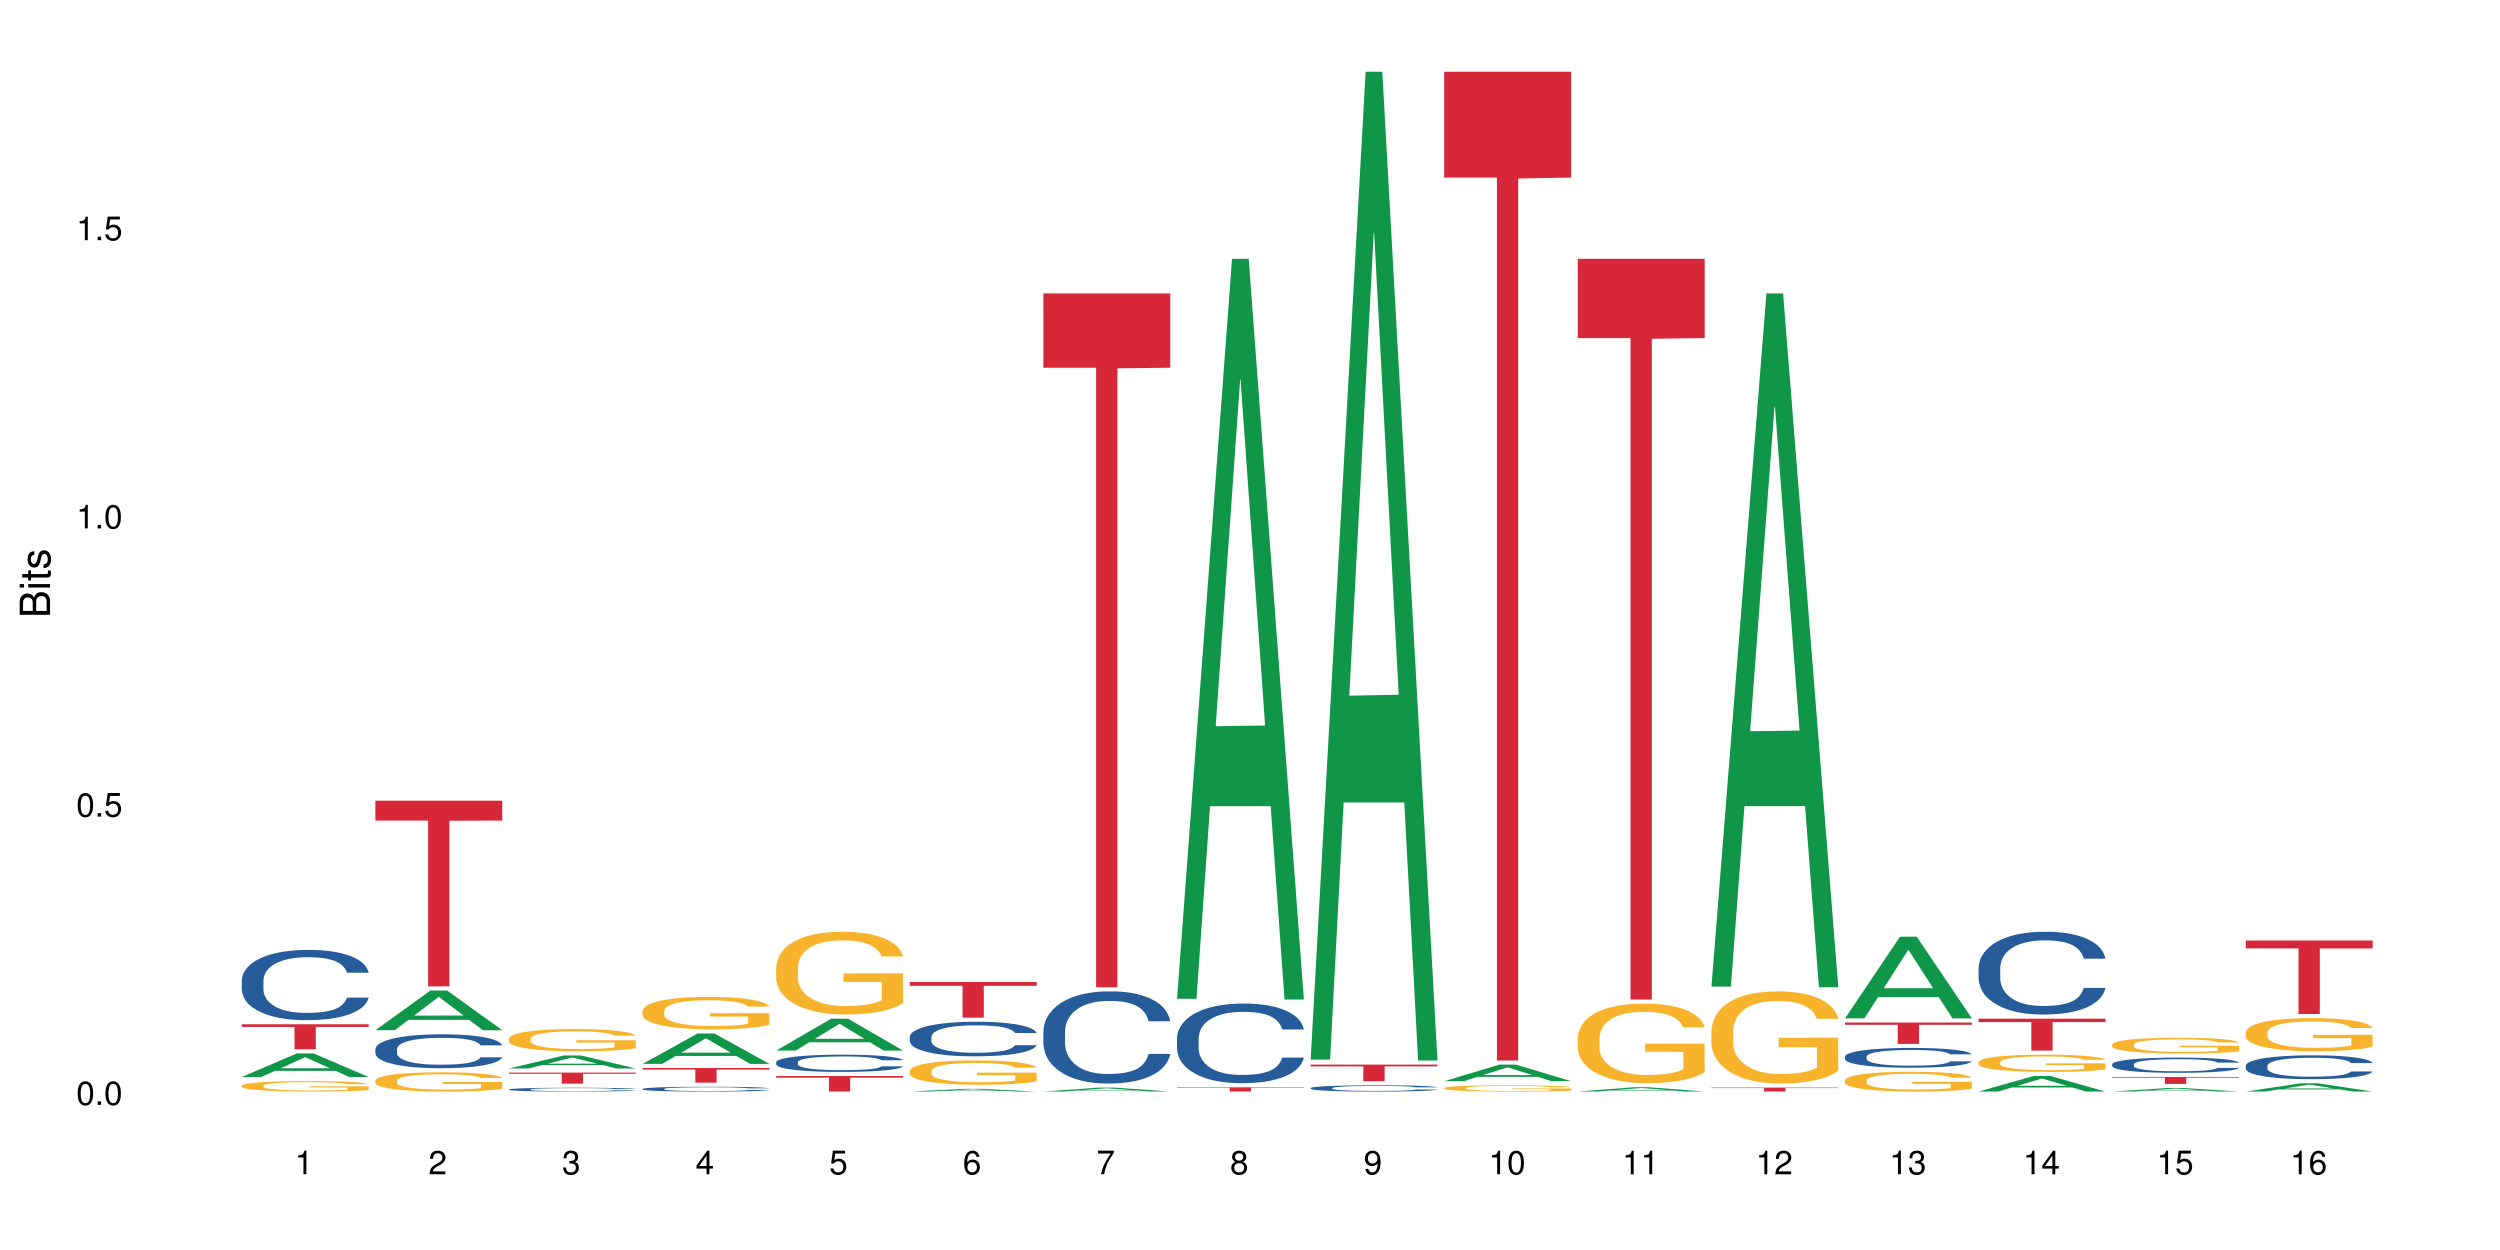 <?xml version="1.0" encoding="UTF-8"?>
<svg xmlns="http://www.w3.org/2000/svg" xmlns:xlink="http://www.w3.org/1999/xlink" width="720pt" height="360pt" viewBox="0 0 720 360" version="1.1">
<defs>
<g>
<symbol overflow="visible" id="glyph0-0">
<path style="stroke:none;" d=""/>
</symbol>
<symbol overflow="visible" id="glyph0-1">
<path style="stroke:none;" d="M 2.641 -6.797 C 2 -6.797 1.422 -6.531 1.078 -6.047 C 0.641 -5.453 0.406 -4.547 0.406 -3.297 C 0.406 -1 1.188 0.219 2.641 0.219 C 4.078 0.219 4.859 -1 4.859 -3.234 C 4.859 -4.562 4.656 -5.438 4.203 -6.047 C 3.844 -6.531 3.281 -6.797 2.641 -6.797 Z M 2.641 -6.047 C 3.547 -6.047 4 -5.125 4 -3.312 C 4 -1.375 3.562 -0.484 2.625 -0.484 C 1.734 -0.484 1.281 -1.422 1.281 -3.281 C 1.281 -5.141 1.734 -6.047 2.641 -6.047 Z M 2.641 -6.047 "/>
</symbol>
<symbol overflow="visible" id="glyph0-2">
<path style="stroke:none;" d="M 1.828 -1 L 0.828 -1 L 0.828 0 L 1.828 0 Z M 1.828 -1 "/>
</symbol>
<symbol overflow="visible" id="glyph0-3">
<path style="stroke:none;" d="M 4.562 -6.797 L 1.062 -6.797 L 0.547 -3.094 L 1.328 -3.094 C 1.719 -3.562 2.047 -3.734 2.578 -3.734 C 3.484 -3.734 4.062 -3.109 4.062 -2.094 C 4.062 -1.125 3.484 -0.531 2.578 -0.531 C 1.828 -0.531 1.375 -0.906 1.188 -1.672 L 0.328 -1.672 C 0.453 -1.109 0.547 -0.844 0.75 -0.594 C 1.125 -0.078 1.828 0.219 2.594 0.219 C 3.969 0.219 4.922 -0.781 4.922 -2.219 C 4.922 -3.562 4.031 -4.484 2.719 -4.484 C 2.25 -4.484 1.859 -4.359 1.469 -4.062 L 1.734 -5.969 L 4.562 -5.969 Z M 4.562 -6.797 "/>
</symbol>
<symbol overflow="visible" id="glyph0-4">
<path style="stroke:none;" d="M 2.484 -4.844 L 2.484 0 L 3.328 0 L 3.328 -6.797 L 2.766 -6.797 C 2.469 -5.75 2.281 -5.609 0.984 -5.453 L 0.984 -4.844 Z M 2.484 -4.844 "/>
</symbol>
<symbol overflow="visible" id="glyph0-5">
<path style="stroke:none;" d="M 4.859 -0.828 L 1.281 -0.828 C 1.359 -1.391 1.672 -1.75 2.5 -2.234 L 3.469 -2.75 C 4.406 -3.266 4.906 -3.969 4.906 -4.812 C 4.906 -5.375 4.672 -5.906 4.266 -6.266 C 3.859 -6.625 3.375 -6.797 2.719 -6.797 C 1.859 -6.797 1.219 -6.5 0.844 -5.922 C 0.609 -5.562 0.5 -5.125 0.484 -4.438 L 1.328 -4.438 C 1.359 -4.906 1.406 -5.188 1.531 -5.406 C 1.75 -5.812 2.188 -6.062 2.703 -6.062 C 3.469 -6.062 4.031 -5.516 4.031 -4.781 C 4.031 -4.25 3.719 -3.797 3.125 -3.438 L 2.234 -2.938 C 0.812 -2.141 0.406 -1.5 0.328 0 L 4.859 0 Z M 4.859 -0.828 "/>
</symbol>
<symbol overflow="visible" id="glyph0-6">
<path style="stroke:none;" d="M 2.125 -3.125 L 2.578 -3.125 C 3.516 -3.125 3.984 -2.703 3.984 -1.891 C 3.984 -1.031 3.469 -0.531 2.578 -0.531 C 1.656 -0.531 1.203 -0.984 1.156 -1.969 L 0.312 -1.969 C 0.344 -1.422 0.438 -1.078 0.609 -0.766 C 0.953 -0.109 1.625 0.219 2.547 0.219 C 3.953 0.219 4.859 -0.609 4.859 -1.906 C 4.859 -2.766 4.516 -3.25 3.703 -3.516 C 4.344 -3.766 4.656 -4.25 4.656 -4.938 C 4.656 -6.109 3.875 -6.797 2.578 -6.797 C 1.203 -6.797 0.484 -6.047 0.453 -4.609 L 1.297 -4.609 C 1.312 -5.016 1.344 -5.25 1.453 -5.453 C 1.641 -5.828 2.062 -6.062 2.594 -6.062 C 3.344 -6.062 3.797 -5.625 3.797 -4.906 C 3.797 -4.422 3.609 -4.141 3.25 -3.984 C 3.016 -3.891 2.719 -3.844 2.125 -3.844 Z M 2.125 -3.125 "/>
</symbol>
<symbol overflow="visible" id="glyph0-7">
<path style="stroke:none;" d="M 3.141 -1.625 L 3.141 0 L 3.984 0 L 3.984 -1.625 L 4.984 -1.625 L 4.984 -2.391 L 3.984 -2.391 L 3.984 -6.797 L 3.359 -6.797 L 0.266 -2.516 L 0.266 -1.625 Z M 3.141 -2.391 L 1 -2.391 L 3.141 -5.359 Z M 3.141 -2.391 "/>
</symbol>
<symbol overflow="visible" id="glyph0-8">
<path style="stroke:none;" d="M 4.781 -5.031 C 4.609 -6.141 3.891 -6.797 2.844 -6.797 C 2.094 -6.797 1.422 -6.438 1.031 -5.828 C 0.609 -5.172 0.406 -4.344 0.406 -3.094 C 0.406 -1.953 0.578 -1.234 0.984 -0.625 C 1.359 -0.078 1.953 0.219 2.703 0.219 C 3.984 0.219 4.922 -0.734 4.922 -2.078 C 4.922 -3.344 4.062 -4.234 2.844 -4.234 C 2.172 -4.234 1.641 -3.969 1.281 -3.469 C 1.281 -5.125 1.828 -6.047 2.797 -6.047 C 3.391 -6.047 3.797 -5.672 3.938 -5.031 Z M 2.734 -3.484 C 3.547 -3.484 4.062 -2.922 4.062 -2 C 4.062 -1.156 3.484 -0.531 2.703 -0.531 C 1.922 -0.531 1.328 -1.188 1.328 -2.047 C 1.328 -2.891 1.906 -3.484 2.734 -3.484 Z M 2.734 -3.484 "/>
</symbol>
<symbol overflow="visible" id="glyph0-9">
<path style="stroke:none;" d="M 4.984 -6.797 L 0.438 -6.797 L 0.438 -5.969 L 4.109 -5.969 C 2.5 -3.656 1.828 -2.234 1.328 0 L 2.219 0 C 2.594 -2.172 3.453 -4.047 4.984 -6.094 Z M 4.984 -6.797 "/>
</symbol>
<symbol overflow="visible" id="glyph0-10">
<path style="stroke:none;" d="M 3.75 -3.578 C 4.453 -4 4.688 -4.344 4.688 -4.984 C 4.688 -6.047 3.844 -6.797 2.641 -6.797 C 1.438 -6.797 0.594 -6.047 0.594 -4.984 C 0.594 -4.359 0.828 -4.016 1.516 -3.578 C 0.734 -3.203 0.359 -2.641 0.359 -1.891 C 0.359 -0.641 1.297 0.219 2.641 0.219 C 3.984 0.219 4.922 -0.641 4.922 -1.875 C 4.922 -2.641 4.531 -3.203 3.75 -3.578 Z M 2.641 -6.047 C 3.359 -6.047 3.812 -5.625 3.812 -4.969 C 3.812 -4.344 3.344 -3.922 2.641 -3.922 C 1.922 -3.922 1.453 -4.344 1.453 -4.984 C 1.453 -5.625 1.922 -6.047 2.641 -6.047 Z M 2.641 -3.203 C 3.484 -3.203 4.062 -2.672 4.062 -1.875 C 4.062 -1.062 3.484 -0.531 2.625 -0.531 C 1.797 -0.531 1.219 -1.078 1.219 -1.875 C 1.219 -2.672 1.797 -3.203 2.641 -3.203 Z M 2.641 -3.203 "/>
</symbol>
<symbol overflow="visible" id="glyph0-11">
<path style="stroke:none;" d="M 0.516 -1.547 C 0.672 -0.438 1.406 0.219 2.438 0.219 C 3.188 0.219 3.859 -0.141 4.266 -0.75 C 4.688 -1.406 4.891 -2.25 4.891 -3.484 C 4.891 -4.625 4.703 -5.359 4.312 -5.953 C 3.938 -6.5 3.344 -6.797 2.594 -6.797 C 1.297 -6.797 0.359 -5.844 0.359 -4.516 C 0.359 -3.25 1.234 -2.344 2.453 -2.344 C 3.094 -2.344 3.562 -2.578 4.016 -3.109 C 4 -1.453 3.469 -0.531 2.5 -0.531 C 1.906 -0.531 1.484 -0.906 1.359 -1.547 Z M 2.578 -6.062 C 3.375 -6.062 3.969 -5.406 3.969 -4.531 C 3.969 -3.688 3.375 -3.094 2.547 -3.094 C 1.734 -3.094 1.234 -3.672 1.234 -4.578 C 1.234 -5.438 1.797 -6.062 2.578 -6.062 Z M 2.578 -6.062 "/>
</symbol>
<symbol overflow="visible" id="glyph1-0">
<path style="stroke:none;" d=""/>
</symbol>
<symbol overflow="visible" id="glyph1-1">
<path style="stroke:none;" d="M 0 -0.953 L 0 -4.891 C 0 -5.719 -0.234 -6.344 -0.734 -6.797 C -1.188 -7.234 -1.812 -7.469 -2.5 -7.469 C -3.547 -7.469 -4.188 -7 -4.625 -5.875 C -4.984 -6.672 -5.641 -7.094 -6.531 -7.094 C -7.156 -7.094 -7.734 -6.859 -8.141 -6.391 C -8.562 -5.938 -8.75 -5.344 -8.75 -4.5 L -8.75 -0.953 Z M -4.984 -2.062 L -7.766 -2.062 L -7.766 -4.219 C -7.766 -4.844 -7.688 -5.203 -7.453 -5.5 C -7.219 -5.812 -6.859 -5.969 -6.375 -5.969 C -5.906 -5.969 -5.531 -5.812 -5.297 -5.5 C -5.062 -5.203 -4.984 -4.844 -4.984 -4.219 Z M -0.984 -2.062 L -4 -2.062 L -4 -4.781 C -4 -5.328 -3.859 -5.688 -3.578 -5.953 C -3.297 -6.219 -2.922 -6.359 -2.484 -6.359 C -2.062 -6.359 -1.688 -6.219 -1.406 -5.953 C -1.109 -5.688 -0.984 -5.328 -0.984 -4.781 Z M -0.984 -2.062 "/>
</symbol>
<symbol overflow="visible" id="glyph1-2">
<path style="stroke:none;" d="M -6.281 -1.797 L -6.281 -0.797 L 0 -0.797 L 0 -1.797 Z M -8.75 -1.797 L -8.75 -0.797 L -7.484 -0.797 L -7.484 -1.797 Z M -8.75 -1.797 "/>
</symbol>
<symbol overflow="visible" id="glyph1-3">
<path style="stroke:none;" d="M -6.281 -3.047 L -6.281 -2.016 L -8.016 -2.016 L -8.016 -1.016 L -6.281 -1.016 L -6.281 -0.172 L -5.469 -0.172 L -5.469 -1.016 L -0.719 -1.016 C -0.078 -1.016 0.281 -1.453 0.281 -2.234 C 0.281 -2.469 0.25 -2.719 0.188 -3.047 L -0.641 -3.047 C -0.609 -2.922 -0.594 -2.766 -0.594 -2.562 C -0.594 -2.141 -0.719 -2.016 -1.156 -2.016 L -5.469 -2.016 L -5.469 -3.047 Z M -6.281 -3.047 "/>
</symbol>
<symbol overflow="visible" id="glyph1-4">
<path style="stroke:none;" d="M -4.531 -5.25 C -5.766 -5.25 -6.469 -4.422 -6.469 -2.969 C -6.469 -1.516 -5.719 -0.562 -4.547 -0.562 C -3.562 -0.562 -3.094 -1.062 -2.734 -2.562 L -2.516 -3.484 C -2.344 -4.188 -2.094 -4.469 -1.625 -4.469 C -1.047 -4.469 -0.641 -3.875 -0.641 -3 C -0.641 -2.453 -0.797 -2 -1.062 -1.75 C -1.25 -1.594 -1.422 -1.531 -1.875 -1.469 L -1.875 -0.406 C -0.422 -0.453 0.281 -1.266 0.281 -2.922 C 0.281 -4.5 -0.5 -5.516 -1.719 -5.516 C -2.656 -5.516 -3.172 -4.984 -3.469 -3.734 L -3.703 -2.766 C -3.891 -1.953 -4.156 -1.609 -4.594 -1.609 C -5.172 -1.609 -5.547 -2.125 -5.547 -2.938 C -5.547 -3.75 -5.203 -4.172 -4.531 -4.203 Z M -4.531 -5.25 "/>
</symbol>
</g>
</defs>
<g id="surface69498">
<rect x="0" y="0" width="720" height="360" style="fill:rgb(100%,100%,100%);fill-opacity:1;stroke:none;"/>
<path style=" stroke:none;fill-rule:nonzero;fill:rgb(6.275%,58.824%,28.235%);fill-opacity:1;" d="M 69.629 310.168 L 69.668 310.16 L 85.484 303.383 L 90.289 303.383 L 106.184 310.176 L 100.598 310.176 L 96.613 308.402 L 79.156 308.402 L 75.254 310.168 L 69.629 310.168 L 80.836 307.668 L 95.012 307.66 L 87.945 304.492 L 87.867 304.484 L 87.789 304.504 L 80.797 307.66 L 80.836 307.668 Z M 69.629 310.168 "/>
<path style=" stroke:none;fill-rule:nonzero;fill:rgb(14.51%,36.078%,60%);fill-opacity:1;" d="M 69.629 282.387 L 69.676 282.367 L 69.676 281.922 L 69.809 281.223 L 70.121 280.332 L 70.434 279.723 L 71.234 278.633 L 72.348 277.578 L 73.508 276.766 L 74.355 276.285 L 75.113 275.918 L 76.852 275.23 L 77.965 274.883 L 79.168 274.566 L 80.641 274.254 L 81.711 274.066 L 84.117 273.773 L 85.898 273.645 L 87.281 273.586 L 90.27 273.586 L 92.051 273.66 L 93.344 273.754 L 94.77 273.902 L 95.973 274.066 L 98.07 274.473 L 99.941 274.992 L 100.789 275.289 L 102.125 275.859 L 103.152 276.414 L 103.863 276.895 L 104.668 277.578 L 105.379 278.41 L 105.914 279.355 L 106.184 280.148 L 99.941 280.148 L 99.629 279.41 L 99.273 278.836 L 98.605 278.078 L 97.938 277.543 L 97 277.008 L 96.152 276.656 L 94.992 276.305 L 93.969 276.082 L 92.898 275.918 L 91.875 275.805 L 89.91 275.695 L 87.637 275.695 L 86.793 275.73 L 85.055 275.879 L 84.117 276.008 L 82.781 276.266 L 81.844 276.508 L 80.73 276.879 L 79.973 277.191 L 79.035 277.672 L 78.367 278.098 L 77.609 278.707 L 77.164 279.168 L 76.762 279.688 L 76.406 280.297 L 76.137 280.945 L 75.961 281.629 L 75.871 282.293 L 75.871 285.16 L 75.961 285.824 L 76.184 286.602 L 76.762 287.727 L 77.609 288.707 L 78.59 289.484 L 79.527 290.039 L 80.059 290.297 L 80.773 290.594 L 81.887 290.961 L 83.492 291.332 L 84.43 291.48 L 85.855 291.629 L 87.328 291.703 L 89.289 291.703 L 91.027 291.629 L 92.184 291.535 L 93.391 291.387 L 95.039 291.074 L 96.062 290.777 L 96.953 290.426 L 97.625 290.074 L 98.07 289.777 L 98.738 289.207 L 99.273 288.578 L 99.676 287.93 L 99.941 287.301 L 106.184 287.301 L 105.914 288.043 L 105.516 288.762 L 105.113 289.297 L 104.488 289.945 L 103.773 290.52 L 102.75 291.164 L 101.902 291.59 L 100.789 292.055 L 99.762 292.402 L 98.648 292.719 L 97 293.09 L 95.93 293.273 L 94.77 293.438 L 93.391 293.586 L 91.648 293.715 L 89.777 293.789 L 88.039 293.809 L 86.168 293.773 L 84.785 293.699 L 82.957 293.531 L 80.684 293.199 L 79.035 292.848 L 77.742 292.496 L 76.629 292.125 L 75.379 291.629 L 73.773 290.812 L 72.793 290.188 L 72.125 289.668 L 71.367 288.949 L 70.832 288.301 L 70.207 287.266 L 69.762 285.953 L 69.629 284.938 Z M 69.629 282.387 "/>
<path style=" stroke:none;fill-rule:nonzero;fill:rgb(96.863%,70.196%,16.863%);fill-opacity:1;" d="M 69.629 312.645 L 69.676 312.645 L 69.676 312.59 L 69.852 312.465 L 70.297 312.293 L 70.879 312.152 L 71.5 312.043 L 71.902 311.984 L 72.57 311.902 L 73.152 311.84 L 74.621 311.719 L 76.496 311.602 L 77.52 311.551 L 78.68 311.504 L 80.328 311.453 L 81.086 311.434 L 83.402 311.391 L 86.035 311.363 L 88.93 311.355 L 90.27 311.355 L 92.098 311.367 L 94.594 311.398 L 96.02 311.426 L 97.133 311.453 L 98.293 311.488 L 99.719 311.543 L 101.055 311.609 L 102.125 311.676 L 103.195 311.758 L 104.086 311.848 L 104.844 311.945 L 105.516 312.059 L 105.914 312.156 L 106.184 312.254 L 99.984 312.254 L 99.629 312.156 L 99.227 312.082 L 98.559 311.992 L 97.891 311.926 L 97.223 311.871 L 95.973 311.801 L 94.906 311.758 L 93.566 311.719 L 92.273 311.691 L 90.805 311.676 L 89.91 311.672 L 87.551 311.672 L 85.41 311.691 L 84.16 311.711 L 83.27 311.734 L 82.023 311.777 L 81.266 311.809 L 80.816 311.832 L 79.48 311.914 L 78.59 311.992 L 78.098 312.047 L 77.477 312.129 L 77.027 312.203 L 76.539 312.312 L 76.27 312.395 L 75.914 312.582 L 75.871 313.078 L 76.004 313.184 L 76.27 313.297 L 76.629 313.395 L 77.164 313.5 L 77.699 313.578 L 78.633 313.688 L 79.438 313.758 L 80.059 313.805 L 81.266 313.879 L 81.754 313.906 L 82.914 313.953 L 84.117 313.992 L 85.59 314.027 L 86.703 314.043 L 88.484 314.055 L 90.758 314.055 L 93.434 314.039 L 95.129 314.02 L 96.285 313.996 L 97.043 313.977 L 97.98 313.945 L 98.648 313.918 L 99.273 313.887 L 100.031 313.84 L 100.031 313.184 L 89.02 313.18 L 89.02 312.871 L 106.137 312.871 L 106.184 313.945 L 105.246 314.02 L 104.086 314.094 L 102.973 314.148 L 101.812 314.195 L 100.164 314.246 L 98.828 314.281 L 96.777 314.316 L 94.906 314.344 L 92.941 314.359 L 91.203 314.367 L 89.152 314.371 L 87.328 314.363 L 85.363 314.348 L 83.805 314.328 L 82.379 314.301 L 80.953 314.262 L 79.168 314.207 L 78.012 314.16 L 76.805 314.102 L 75.602 314.031 L 74.531 313.957 L 73.82 313.898 L 73.105 313.832 L 72.348 313.75 L 71.637 313.656 L 71.102 313.57 L 70.609 313.477 L 70.254 313.383 L 69.898 313.262 L 69.719 313.16 L 69.629 313.074 Z M 69.629 312.645 "/>
<path style=" stroke:none;fill-rule:nonzero;fill:rgb(83.922%,15.686%,22.353%);fill-opacity:1;" d="M 69.629 294.988 L 106.184 294.988 L 106.184 295.762 L 90.949 295.766 L 90.949 302.203 L 84.82 302.203 L 84.82 295.773 L 84.73 295.762 L 69.629 295.762 Z M 69.629 294.988 "/>
<path style=" stroke:none;fill-rule:nonzero;fill:rgb(6.275%,58.824%,28.235%);fill-opacity:1;" d="M 108.105 296.695 L 108.145 296.688 L 123.961 285.27 L 128.766 285.27 L 144.66 296.707 L 139.074 296.707 L 135.09 293.723 L 117.637 293.723 L 113.73 296.695 L 108.105 296.695 L 119.312 292.488 L 133.492 292.477 L 126.422 287.137 L 126.344 287.129 L 126.266 287.16 L 119.273 292.477 L 119.312 292.488 Z M 108.105 296.695 "/>
<path style=" stroke:none;fill-rule:nonzero;fill:rgb(14.51%,36.078%,60%);fill-opacity:1;" d="M 108.105 302.133 L 108.152 302.121 L 108.152 301.906 L 108.285 301.57 L 108.598 301.141 L 108.91 300.848 L 109.711 300.32 L 110.824 299.812 L 111.984 299.422 L 112.832 299.188 L 113.59 299.012 L 115.328 298.68 L 116.441 298.512 L 117.645 298.359 L 119.117 298.207 L 120.188 298.117 L 122.594 297.977 L 124.375 297.914 L 125.758 297.887 L 128.746 297.887 L 130.527 297.922 L 131.82 297.969 L 133.246 298.039 L 134.453 298.117 L 136.547 298.316 L 138.418 298.562 L 139.266 298.707 L 140.602 298.984 L 141.629 299.25 L 142.34 299.484 L 143.145 299.812 L 143.855 300.215 L 144.391 300.668 L 144.66 301.051 L 138.418 301.051 L 138.105 300.695 L 137.75 300.418 L 137.082 300.055 L 136.414 299.793 L 135.477 299.535 L 134.629 299.367 L 133.469 299.199 L 132.445 299.09 L 131.375 299.012 L 130.352 298.957 L 128.391 298.902 L 126.117 298.902 L 125.27 298.922 L 123.531 298.992 L 122.594 299.055 L 121.258 299.18 L 120.32 299.297 L 119.207 299.473 L 118.449 299.625 L 117.512 299.855 L 116.844 300.062 L 116.086 300.355 L 115.641 300.578 L 115.238 300.828 L 114.883 301.125 L 114.613 301.438 L 114.438 301.766 L 114.348 302.086 L 114.348 303.469 L 114.438 303.789 L 114.66 304.164 L 115.238 304.707 L 116.086 305.18 L 117.066 305.555 L 118.004 305.824 L 118.539 305.949 L 119.25 306.09 L 120.363 306.27 L 121.969 306.445 L 122.906 306.52 L 124.332 306.59 L 125.805 306.625 L 127.766 306.625 L 129.504 306.59 L 130.664 306.543 L 131.867 306.473 L 133.516 306.32 L 134.539 306.18 L 135.434 306.012 L 136.102 305.84 L 136.547 305.699 L 137.215 305.422 L 137.75 305.117 L 138.152 304.805 L 138.418 304.504 L 144.66 304.504 L 144.391 304.859 L 143.992 305.207 L 143.59 305.465 L 142.965 305.777 L 142.254 306.055 L 141.227 306.367 L 140.379 306.57 L 139.266 306.793 L 138.242 306.965 L 137.125 307.117 L 135.477 307.293 L 134.406 307.383 L 133.246 307.465 L 131.867 307.535 L 130.129 307.598 L 128.254 307.633 L 126.516 307.641 L 124.645 307.625 L 123.262 307.59 L 121.434 307.508 L 119.16 307.348 L 117.512 307.18 L 116.219 307.008 L 115.105 306.832 L 113.855 306.59 L 112.254 306.195 L 111.27 305.895 L 110.602 305.645 L 109.844 305.297 L 109.309 304.984 L 108.688 304.484 L 108.238 303.852 L 108.105 303.363 Z M 108.105 302.133 "/>
<path style=" stroke:none;fill-rule:nonzero;fill:rgb(96.863%,70.196%,16.863%);fill-opacity:1;" d="M 108.105 311.199 L 108.152 311.191 L 108.152 311.09 L 108.328 310.863 L 108.773 310.551 L 109.355 310.289 L 109.98 310.09 L 110.379 309.98 L 111.047 309.828 L 111.629 309.719 L 113.098 309.488 L 114.973 309.277 L 115.996 309.188 L 117.156 309.102 L 118.805 309.004 L 119.562 308.969 L 121.879 308.887 L 124.512 308.836 L 127.406 308.82 L 128.746 308.828 L 130.574 308.848 L 133.07 308.902 L 134.496 308.953 L 135.609 309.004 L 136.77 309.07 L 138.195 309.172 L 139.531 309.293 L 140.602 309.414 L 141.672 309.566 L 142.562 309.727 L 143.32 309.906 L 143.992 310.117 L 144.391 310.297 L 144.66 310.473 L 138.465 310.473 L 138.105 310.297 L 137.707 310.16 L 137.035 309.992 L 136.367 309.871 L 135.699 309.773 L 134.453 309.641 L 133.383 309.562 L 132.043 309.488 L 130.75 309.445 L 129.281 309.414 L 128.391 309.402 L 126.027 309.402 L 123.887 309.441 L 122.637 309.48 L 121.746 309.52 L 120.5 309.598 L 119.742 309.656 L 119.297 309.699 L 117.957 309.855 L 117.066 309.996 L 116.574 310.094 L 115.953 310.246 L 115.508 310.383 L 115.016 310.586 L 114.75 310.738 L 114.391 311.082 L 114.348 311.992 L 114.48 312.188 L 114.75 312.395 L 115.105 312.578 L 115.641 312.77 L 116.176 312.918 L 117.109 313.113 L 117.914 313.246 L 118.539 313.332 L 119.742 313.469 L 120.23 313.516 L 121.391 313.605 L 122.594 313.676 L 124.066 313.738 L 125.18 313.766 L 126.961 313.793 L 129.234 313.793 L 131.91 313.762 L 133.605 313.723 L 134.762 313.68 L 135.52 313.645 L 136.457 313.59 L 137.125 313.539 L 137.75 313.484 L 138.508 313.398 L 138.508 312.188 L 127.496 312.18 L 127.496 311.613 L 144.613 311.609 L 144.66 313.59 L 143.723 313.727 L 142.562 313.859 L 141.449 313.961 L 140.289 314.047 L 138.641 314.145 L 137.305 314.203 L 135.254 314.273 L 133.383 314.32 L 131.422 314.352 L 129.68 314.367 L 127.633 314.371 L 125.805 314.359 L 123.844 314.332 L 122.281 314.289 L 120.855 314.238 L 119.43 314.172 L 117.645 314.066 L 116.488 313.98 L 115.285 313.875 L 114.078 313.746 L 113.012 313.609 L 112.297 313.504 L 111.582 313.383 L 110.824 313.23 L 110.113 313.059 L 109.578 312.902 L 109.086 312.723 L 108.73 312.555 L 108.375 312.328 L 108.195 312.145 L 108.105 311.988 Z M 108.105 311.199 "/>
<path style=" stroke:none;fill-rule:nonzero;fill:rgb(83.922%,15.686%,22.353%);fill-opacity:1;" d="M 108.105 230.598 L 144.66 230.598 L 144.66 236.324 L 129.426 236.375 L 129.426 284.09 L 123.297 284.09 L 123.297 236.422 L 123.207 236.324 L 108.105 236.324 Z M 108.105 230.598 "/>
<path style=" stroke:none;fill-rule:nonzero;fill:rgb(6.275%,58.824%,28.235%);fill-opacity:1;" d="M 146.582 307.719 L 146.621 307.715 L 162.438 303.965 L 167.242 303.965 L 183.137 307.723 L 177.551 307.723 L 173.57 306.742 L 156.113 306.742 L 152.207 307.719 L 146.582 307.719 L 157.793 306.336 L 171.969 306.332 L 164.898 304.578 L 164.82 304.574 L 164.742 304.586 L 157.754 306.332 L 157.793 306.336 Z M 146.582 307.719 "/>
<path style=" stroke:none;fill-rule:nonzero;fill:rgb(14.51%,36.078%,60%);fill-opacity:1;" d="M 146.582 313.75 L 146.629 313.75 L 146.629 313.723 L 146.762 313.688 L 147.074 313.637 L 147.387 313.605 L 148.188 313.547 L 149.301 313.488 L 150.461 313.445 L 151.309 313.418 L 152.066 313.398 L 153.805 313.359 L 154.918 313.34 L 156.121 313.324 L 157.594 313.309 L 158.664 313.297 L 161.07 313.281 L 162.855 313.273 L 164.234 313.27 L 167.223 313.27 L 169.004 313.273 L 170.297 313.281 L 171.727 313.289 L 172.93 313.297 L 175.023 313.32 L 176.895 313.348 L 177.742 313.363 L 179.078 313.395 L 180.105 313.426 L 180.82 313.449 L 181.621 313.488 L 182.336 313.535 L 182.867 313.586 L 183.137 313.629 L 176.895 313.629 L 176.582 313.586 L 176.227 313.555 L 175.559 313.516 L 174.891 313.484 L 173.953 313.457 L 173.105 313.438 L 171.949 313.418 L 170.922 313.406 L 169.852 313.398 L 168.828 313.391 L 166.867 313.387 L 163.746 313.387 L 162.008 313.395 L 161.07 313.402 L 159.734 313.418 L 158.797 313.43 L 157.684 313.449 L 156.926 313.469 L 155.988 313.492 L 155.32 313.516 L 154.562 313.551 L 154.117 313.574 L 153.715 313.602 L 153.359 313.637 L 153.09 313.672 L 152.914 313.707 L 152.824 313.746 L 152.824 313.898 L 152.914 313.938 L 153.137 313.98 L 153.715 314.039 L 154.562 314.094 L 155.543 314.137 L 156.48 314.164 L 157.016 314.18 L 157.727 314.195 L 158.844 314.215 L 160.445 314.234 L 161.383 314.242 L 162.809 314.254 L 164.281 314.258 L 166.242 314.258 L 167.98 314.254 L 169.141 314.246 L 170.344 314.238 L 171.992 314.223 L 173.016 314.207 L 173.91 314.188 L 174.578 314.168 L 175.023 314.152 L 175.691 314.121 L 176.227 314.086 L 176.629 314.051 L 176.895 314.016 L 183.137 314.016 L 182.867 314.059 L 182.469 314.098 L 182.066 314.125 L 181.441 314.16 L 180.73 314.191 L 179.703 314.227 L 178.855 314.25 L 177.742 314.273 L 176.719 314.293 L 175.602 314.312 L 173.953 314.332 L 172.883 314.34 L 171.727 314.352 L 170.344 314.359 L 168.605 314.367 L 166.73 314.371 L 164.992 314.371 L 163.121 314.367 L 161.738 314.363 L 159.91 314.355 L 157.637 314.336 L 155.988 314.32 L 154.695 314.301 L 153.582 314.277 L 152.332 314.254 L 150.73 314.207 L 149.75 314.172 L 149.078 314.145 L 148.32 314.105 L 147.785 314.07 L 147.164 314.016 L 146.719 313.945 L 146.582 313.887 Z M 146.582 313.75 "/>
<path style=" stroke:none;fill-rule:nonzero;fill:rgb(96.863%,70.196%,16.863%);fill-opacity:1;" d="M 146.582 299.117 L 146.629 299.109 L 146.629 298.992 L 146.805 298.73 L 147.25 298.367 L 147.832 298.066 L 148.457 297.832 L 148.855 297.711 L 149.523 297.535 L 150.105 297.406 L 151.574 297.141 L 153.449 296.895 L 154.473 296.789 L 155.633 296.688 L 157.281 296.578 L 158.039 296.535 L 160.359 296.441 L 162.988 296.383 L 165.887 296.367 L 167.223 296.371 L 169.051 296.395 L 171.547 296.461 L 172.973 296.52 L 174.086 296.578 L 175.246 296.652 L 176.672 296.77 L 178.012 296.91 L 179.078 297.051 L 180.148 297.227 L 181.043 297.418 L 181.801 297.621 L 182.469 297.867 L 182.867 298.074 L 183.137 298.277 L 176.941 298.277 L 176.582 298.074 L 176.184 297.914 L 175.516 297.723 L 174.844 297.582 L 174.176 297.469 L 172.93 297.316 L 171.859 297.223 L 170.52 297.141 L 169.227 297.086 L 167.758 297.051 L 166.867 297.039 L 164.504 297.039 L 162.363 297.082 L 161.117 297.129 L 160.223 297.176 L 158.977 297.262 L 158.219 297.332 L 157.773 297.383 L 156.434 297.562 L 155.543 297.727 L 155.055 297.84 L 154.43 298.016 L 153.984 298.172 L 153.492 298.406 L 153.227 298.582 L 152.867 298.98 L 152.824 300.035 L 152.957 300.258 L 153.227 300.5 L 153.582 300.711 L 154.117 300.934 L 154.652 301.102 L 155.586 301.332 L 156.391 301.484 L 157.016 301.582 L 158.219 301.742 L 158.707 301.793 L 159.867 301.898 L 161.07 301.98 L 162.543 302.051 L 163.656 302.086 L 165.438 302.117 L 167.711 302.117 L 170.387 302.082 L 172.082 302.035 L 173.242 301.988 L 174 301.945 L 174.934 301.883 L 175.602 301.824 L 176.227 301.758 L 176.984 301.66 L 176.984 300.258 L 165.973 300.254 L 165.973 299.598 L 183.094 299.59 L 183.137 301.883 L 182.199 302.039 L 181.043 302.191 L 179.926 302.309 L 178.77 302.41 L 177.117 302.52 L 175.781 302.59 L 173.73 302.672 L 171.859 302.727 L 169.898 302.762 L 168.16 302.777 L 166.109 302.785 L 164.281 302.773 L 162.32 302.738 L 160.758 302.691 L 159.332 302.633 L 157.906 302.555 L 156.121 302.434 L 154.965 302.332 L 153.762 302.211 L 152.555 302.062 L 151.488 301.906 L 150.773 301.781 L 150.059 301.641 L 149.301 301.465 L 148.59 301.266 L 148.055 301.086 L 147.562 300.879 L 147.207 300.688 L 146.852 300.422 L 146.672 300.211 L 146.582 300.031 Z M 146.582 299.117 "/>
<path style=" stroke:none;fill-rule:nonzero;fill:rgb(83.922%,15.686%,22.353%);fill-opacity:1;" d="M 146.582 308.902 L 183.137 308.902 L 183.137 309.242 L 167.902 309.246 L 167.902 312.09 L 161.773 312.09 L 161.773 309.25 L 161.684 309.242 L 146.582 309.242 Z M 146.582 308.902 "/>
<path style=" stroke:none;fill-rule:nonzero;fill:rgb(6.275%,58.824%,28.235%);fill-opacity:1;" d="M 185.059 306.398 L 185.098 306.391 L 200.914 297.637 L 205.719 297.637 L 221.613 306.41 L 216.027 306.41 L 212.047 304.117 L 194.59 304.117 L 190.684 306.398 L 185.059 306.398 L 196.27 303.172 L 210.445 303.164 L 203.375 299.07 L 203.297 299.059 L 203.219 299.086 L 196.23 303.164 L 196.27 303.172 Z M 185.059 306.398 "/>
<path style=" stroke:none;fill-rule:nonzero;fill:rgb(14.51%,36.078%,60%);fill-opacity:1;" d="M 185.059 313.59 L 185.105 313.59 L 185.105 313.559 L 185.238 313.512 L 185.551 313.453 L 185.863 313.41 L 186.664 313.336 L 187.781 313.262 L 188.938 313.207 L 189.785 313.176 L 190.543 313.148 L 192.281 313.102 L 193.395 313.078 L 194.602 313.059 L 196.07 313.035 L 197.141 313.023 L 199.547 313.004 L 201.332 312.996 L 202.711 312.992 L 205.699 312.992 L 207.484 312.996 L 208.773 313.004 L 210.203 313.012 L 211.406 313.023 L 213.5 313.051 L 215.371 313.086 L 216.219 313.105 L 217.559 313.145 L 218.582 313.184 L 219.297 313.215 L 220.098 313.262 L 220.812 313.32 L 221.348 313.383 L 221.613 313.438 L 215.371 313.438 L 215.062 313.387 L 214.703 313.348 L 214.035 313.297 L 213.367 313.262 L 212.43 313.223 L 211.582 313.199 L 210.426 313.176 L 209.398 313.16 L 208.328 313.148 L 207.305 313.141 L 205.344 313.133 L 203.07 313.133 L 202.223 313.137 L 200.484 313.148 L 199.547 313.156 L 198.211 313.172 L 197.273 313.191 L 196.16 313.215 L 195.402 313.238 L 194.465 313.27 L 193.797 313.297 L 193.039 313.34 L 192.594 313.371 L 192.191 313.406 L 191.836 313.449 L 191.57 313.492 L 191.391 313.539 L 191.301 313.586 L 191.301 313.781 L 191.391 313.824 L 191.613 313.879 L 192.191 313.957 L 193.039 314.023 L 194.02 314.074 L 194.957 314.113 L 195.492 314.133 L 196.203 314.152 L 197.32 314.176 L 198.922 314.203 L 199.859 314.211 L 201.285 314.223 L 202.758 314.227 L 204.719 314.227 L 206.457 314.223 L 207.617 314.215 L 208.82 314.207 L 210.469 314.184 L 211.496 314.164 L 212.387 314.141 L 213.055 314.117 L 213.5 314.098 L 214.168 314.055 L 214.703 314.016 L 215.105 313.969 L 215.371 313.926 L 221.613 313.926 L 221.348 313.977 L 220.945 314.027 L 220.543 314.062 L 219.918 314.105 L 219.207 314.145 L 218.18 314.191 L 217.336 314.219 L 216.219 314.25 L 215.195 314.273 L 214.078 314.297 L 212.43 314.32 L 211.359 314.336 L 210.203 314.344 L 208.82 314.355 L 207.082 314.363 L 205.211 314.371 L 203.469 314.371 L 201.598 314.367 L 200.215 314.363 L 198.391 314.352 L 196.117 314.328 L 194.465 314.305 L 193.172 314.281 L 192.059 314.258 L 190.812 314.223 L 189.207 314.168 L 188.227 314.125 L 187.555 314.09 L 186.797 314.039 L 186.266 313.996 L 185.641 313.926 L 185.195 313.836 L 185.059 313.766 Z M 185.059 313.59 "/>
<path style=" stroke:none;fill-rule:nonzero;fill:rgb(96.863%,70.196%,16.863%);fill-opacity:1;" d="M 185.059 291.113 L 185.105 291.105 L 185.105 290.934 L 185.281 290.551 L 185.73 290.023 L 186.309 289.586 L 186.934 289.246 L 187.332 289.066 L 188.004 288.812 L 188.582 288.625 L 190.055 288.238 L 191.926 287.883 L 192.949 287.727 L 194.109 287.582 L 195.758 287.422 L 196.516 287.359 L 198.836 287.223 L 201.465 287.141 L 204.363 287.113 L 205.699 287.121 L 207.527 287.156 L 210.023 287.25 L 211.449 287.336 L 212.562 287.422 L 213.723 287.531 L 215.148 287.703 L 216.488 287.906 L 217.559 288.113 L 218.625 288.367 L 219.52 288.641 L 220.277 288.938 L 220.945 289.297 L 221.348 289.598 L 221.613 289.895 L 215.418 289.895 L 215.062 289.598 L 214.66 289.367 L 213.992 289.086 L 213.32 288.879 L 212.652 288.719 L 211.406 288.496 L 210.336 288.359 L 209 288.238 L 207.707 288.164 L 206.234 288.113 L 205.344 288.094 L 202.98 288.094 L 200.84 288.152 L 199.594 288.223 L 198.699 288.289 L 197.453 288.418 L 196.695 288.52 L 196.25 288.59 L 194.91 288.855 L 194.02 289.094 L 193.531 289.254 L 192.906 289.512 L 192.461 289.742 L 191.969 290.082 L 191.703 290.34 L 191.344 290.918 L 191.301 292.453 L 191.434 292.777 L 191.703 293.129 L 192.059 293.434 L 192.594 293.758 L 193.129 294.008 L 194.066 294.34 L 194.867 294.562 L 195.492 294.707 L 196.695 294.938 L 197.184 295.012 L 198.344 295.168 L 199.547 295.285 L 201.02 295.391 L 202.133 295.441 L 203.918 295.484 L 206.191 295.484 L 208.863 295.434 L 210.559 295.363 L 211.719 295.297 L 212.477 295.234 L 213.41 295.141 L 214.078 295.055 L 214.703 294.961 L 215.461 294.816 L 215.461 292.777 L 204.453 292.77 L 204.453 291.812 L 221.57 291.805 L 221.613 295.141 L 220.676 295.371 L 219.52 295.594 L 218.402 295.766 L 217.246 295.91 L 215.594 296.07 L 214.258 296.176 L 212.207 296.293 L 210.336 296.371 L 208.375 296.422 L 206.637 296.445 L 204.586 296.457 L 202.758 296.438 L 200.797 296.387 L 199.234 296.32 L 197.809 296.234 L 196.383 296.121 L 194.602 295.945 L 193.441 295.797 L 192.238 295.621 L 191.035 295.406 L 189.965 295.176 L 189.25 294.996 L 188.539 294.793 L 187.781 294.535 L 187.066 294.246 L 186.531 293.98 L 186.039 293.684 L 185.684 293.402 L 185.328 293.016 L 185.148 292.711 L 185.059 292.445 Z M 185.059 291.113 "/>
<path style=" stroke:none;fill-rule:nonzero;fill:rgb(83.922%,15.686%,22.353%);fill-opacity:1;" d="M 185.059 307.59 L 221.613 307.59 L 221.613 308.039 L 206.379 308.043 L 206.379 311.812 L 200.25 311.812 L 200.25 308.047 L 200.16 308.039 L 185.059 308.039 Z M 185.059 307.59 "/>
<path style=" stroke:none;fill-rule:nonzero;fill:rgb(6.275%,58.824%,28.235%);fill-opacity:1;" d="M 223.539 302.562 L 223.578 302.555 L 239.391 293.371 L 244.195 293.371 L 260.09 302.574 L 254.504 302.574 L 250.523 300.172 L 233.066 300.172 L 229.16 302.562 L 223.539 302.562 L 234.746 299.176 L 248.922 299.168 L 241.852 294.871 L 241.773 294.863 L 241.695 294.891 L 234.707 299.168 L 234.746 299.176 Z M 223.539 302.562 "/>
<path style=" stroke:none;fill-rule:nonzero;fill:rgb(14.51%,36.078%,60%);fill-opacity:1;" d="M 223.539 305.906 L 223.582 305.902 L 223.582 305.793 L 223.715 305.621 L 224.027 305.406 L 224.34 305.254 L 225.141 304.988 L 226.258 304.73 L 227.414 304.531 L 228.262 304.414 L 229.02 304.324 L 230.758 304.156 L 231.875 304.07 L 233.078 303.992 L 234.547 303.914 L 235.617 303.871 L 238.023 303.797 L 239.809 303.766 L 241.191 303.75 L 244.176 303.75 L 245.961 303.77 L 247.254 303.793 L 248.68 303.828 L 249.883 303.871 L 251.977 303.969 L 253.848 304.098 L 254.695 304.168 L 256.035 304.309 L 257.059 304.445 L 257.773 304.562 L 258.574 304.73 L 259.289 304.934 L 259.824 305.164 L 260.09 305.359 L 253.848 305.359 L 253.539 305.18 L 253.18 305.039 L 252.512 304.852 L 251.844 304.723 L 250.906 304.59 L 250.059 304.504 L 248.902 304.418 L 247.875 304.363 L 246.805 304.324 L 245.781 304.297 L 243.82 304.27 L 241.547 304.27 L 240.699 304.277 L 238.961 304.312 L 238.023 304.344 L 236.688 304.41 L 235.75 304.469 L 234.637 304.559 L 233.879 304.637 L 232.941 304.754 L 232.273 304.855 L 231.516 305.008 L 231.07 305.121 L 230.668 305.246 L 230.312 305.395 L 230.047 305.555 L 229.867 305.723 L 229.777 305.887 L 229.777 306.586 L 229.867 306.75 L 230.09 306.941 L 230.668 307.219 L 231.516 307.457 L 232.496 307.648 L 233.434 307.785 L 233.969 307.848 L 234.68 307.918 L 235.797 308.012 L 237.402 308.102 L 238.336 308.137 L 239.762 308.172 L 241.234 308.191 L 243.195 308.191 L 244.934 308.172 L 246.094 308.148 L 247.297 308.113 L 248.945 308.035 L 249.973 307.965 L 250.863 307.879 L 251.531 307.793 L 251.977 307.719 L 252.645 307.578 L 253.18 307.426 L 253.582 307.266 L 253.848 307.113 L 260.09 307.113 L 259.824 307.293 L 259.422 307.473 L 259.02 307.602 L 258.395 307.762 L 257.684 307.902 L 256.656 308.059 L 255.812 308.164 L 254.695 308.277 L 253.672 308.363 L 252.559 308.441 L 250.906 308.531 L 249.836 308.574 L 248.68 308.617 L 247.297 308.652 L 245.559 308.684 L 243.688 308.703 L 241.949 308.707 L 240.074 308.699 L 238.695 308.68 L 236.867 308.641 L 234.594 308.559 L 232.941 308.473 L 231.648 308.387 L 230.535 308.297 L 229.289 308.172 L 227.684 307.973 L 226.703 307.82 L 226.035 307.691 L 225.277 307.516 L 224.742 307.359 L 224.117 307.105 L 223.672 306.781 L 223.539 306.531 Z M 223.539 305.906 "/>
<path style=" stroke:none;fill-rule:nonzero;fill:rgb(96.863%,70.196%,16.863%);fill-opacity:1;" d="M 223.539 278.566 L 223.582 278.543 L 223.582 278.109 L 223.762 277.129 L 224.207 275.777 L 224.785 274.668 L 225.41 273.797 L 225.812 273.34 L 226.48 272.688 L 227.059 272.211 L 228.531 271.23 L 230.402 270.316 L 231.426 269.926 L 232.586 269.555 L 234.234 269.141 L 234.992 268.988 L 237.312 268.641 L 239.941 268.422 L 242.84 268.355 L 244.176 268.379 L 246.004 268.465 L 248.5 268.707 L 249.926 268.922 L 251.043 269.141 L 252.199 269.422 L 253.625 269.859 L 254.965 270.383 L 256.035 270.902 L 257.105 271.555 L 257.996 272.254 L 258.754 273.016 L 259.422 273.93 L 259.824 274.691 L 260.09 275.453 L 253.895 275.453 L 253.539 274.691 L 253.137 274.102 L 252.469 273.387 L 251.801 272.863 L 251.129 272.449 L 249.883 271.883 L 248.812 271.535 L 247.477 271.23 L 246.184 271.035 L 244.711 270.902 L 243.82 270.859 L 241.457 270.859 L 239.316 271.012 L 238.07 271.188 L 237.18 271.359 L 235.93 271.688 L 235.172 271.949 L 234.727 272.121 L 233.391 272.797 L 232.496 273.406 L 232.008 273.82 L 231.383 274.473 L 230.938 275.062 L 230.445 275.93 L 230.18 276.586 L 229.824 278.062 L 229.777 281.98 L 229.91 282.809 L 230.18 283.703 L 230.535 284.484 L 231.07 285.312 L 231.605 285.941 L 232.543 286.793 L 233.344 287.359 L 233.969 287.727 L 235.172 288.316 L 235.664 288.512 L 236.82 288.902 L 238.023 289.207 L 239.496 289.469 L 240.609 289.602 L 242.395 289.707 L 244.668 289.707 L 247.34 289.578 L 249.035 289.402 L 250.195 289.23 L 250.953 289.078 L 251.887 288.84 L 252.559 288.621 L 253.18 288.383 L 253.938 288.012 L 253.938 282.809 L 242.93 282.789 L 242.93 280.352 L 260.047 280.328 L 260.09 288.84 L 259.152 289.426 L 257.996 289.992 L 256.879 290.426 L 255.723 290.797 L 254.074 291.211 L 252.734 291.473 L 250.684 291.777 L 248.812 291.973 L 246.852 292.102 L 245.113 292.168 L 243.062 292.191 L 241.234 292.145 L 239.273 292.016 L 237.711 291.84 L 236.285 291.625 L 234.859 291.34 L 233.078 290.883 L 231.918 290.516 L 230.715 290.059 L 229.512 289.512 L 228.441 288.926 L 227.727 288.469 L 227.016 287.945 L 226.258 287.293 L 225.543 286.555 L 225.008 285.879 L 224.52 285.117 L 224.16 284.398 L 223.805 283.418 L 223.625 282.637 L 223.539 281.961 Z M 223.539 278.566 "/>
<path style=" stroke:none;fill-rule:nonzero;fill:rgb(83.922%,15.686%,22.353%);fill-opacity:1;" d="M 223.539 309.887 L 260.09 309.887 L 260.09 310.367 L 244.855 310.371 L 244.855 314.371 L 238.727 314.371 L 238.727 310.375 L 238.637 310.367 L 223.539 310.367 Z M 223.539 309.887 "/>
<path style=" stroke:none;fill-rule:nonzero;fill:rgb(6.275%,58.824%,28.235%);fill-opacity:1;" d="M 262.016 314.371 L 262.055 314.371 L 277.871 313.586 L 282.672 313.586 L 298.566 314.371 L 292.984 314.371 L 289 314.164 L 271.543 314.164 L 267.637 314.371 L 262.016 314.371 L 273.223 314.082 L 287.398 314.082 L 280.328 313.715 L 280.172 313.715 L 273.184 314.082 L 273.223 314.082 Z M 262.016 314.371 "/>
<path style=" stroke:none;fill-rule:nonzero;fill:rgb(14.51%,36.078%,60%);fill-opacity:1;" d="M 262.016 298.602 L 262.059 298.59 L 262.059 298.375 L 262.191 298.027 L 262.504 297.59 L 262.816 297.293 L 263.617 296.754 L 264.734 296.234 L 265.891 295.836 L 266.738 295.598 L 267.496 295.418 L 269.234 295.082 L 270.352 294.906 L 271.555 294.754 L 273.023 294.598 L 274.094 294.508 L 276.5 294.363 L 278.285 294.297 L 279.668 294.27 L 282.652 294.27 L 284.438 294.309 L 285.73 294.352 L 287.156 294.426 L 288.359 294.508 L 290.453 294.707 L 292.328 294.961 L 293.172 295.109 L 294.512 295.391 L 295.535 295.664 L 296.25 295.898 L 297.051 296.234 L 297.766 296.645 L 298.301 297.109 L 298.566 297.5 L 292.328 297.5 L 292.016 297.137 L 291.656 296.855 L 290.988 296.48 L 290.32 296.219 L 289.383 295.953 L 288.539 295.781 L 287.379 295.609 L 286.352 295.5 L 285.285 295.418 L 284.258 295.363 L 282.297 295.309 L 280.023 295.309 L 279.176 295.328 L 277.438 295.398 L 276.5 295.461 L 275.164 295.59 L 274.227 295.707 L 273.113 295.891 L 272.355 296.043 L 271.422 296.281 L 270.75 296.492 L 269.992 296.789 L 269.547 297.02 L 269.148 297.273 L 268.789 297.574 L 268.523 297.891 L 268.344 298.227 L 268.254 298.555 L 268.254 299.965 L 268.344 300.293 L 268.566 300.676 L 269.148 301.23 L 269.992 301.711 L 270.973 302.094 L 271.91 302.367 L 272.445 302.492 L 273.16 302.641 L 274.273 302.82 L 275.879 303.004 L 276.812 303.074 L 278.238 303.148 L 279.711 303.184 L 281.672 303.184 L 283.41 303.148 L 284.57 303.102 L 285.773 303.031 L 287.422 302.875 L 288.449 302.73 L 289.34 302.559 L 290.008 302.387 L 290.453 302.238 L 291.121 301.957 L 291.656 301.648 L 292.059 301.328 L 292.328 301.02 L 298.566 301.02 L 298.301 301.383 L 297.898 301.738 L 297.496 302.004 L 296.875 302.32 L 296.16 302.602 L 295.137 302.922 L 294.289 303.129 L 293.172 303.359 L 292.148 303.531 L 291.035 303.684 L 289.383 303.867 L 288.316 303.957 L 287.156 304.039 L 285.773 304.113 L 284.035 304.176 L 282.164 304.215 L 280.426 304.223 L 278.551 304.203 L 277.172 304.168 L 275.344 304.086 L 273.07 303.922 L 271.422 303.75 L 270.129 303.578 L 269.012 303.395 L 267.766 303.148 L 266.16 302.75 L 265.18 302.438 L 264.512 302.184 L 263.754 301.828 L 263.219 301.512 L 262.594 301.004 L 262.148 300.355 L 262.016 299.855 Z M 262.016 298.602 "/>
<path style=" stroke:none;fill-rule:nonzero;fill:rgb(96.863%,70.196%,16.863%);fill-opacity:1;" d="M 262.016 308.402 L 262.059 308.395 L 262.059 308.27 L 262.238 307.98 L 262.684 307.582 L 263.262 307.258 L 263.887 307 L 264.289 306.867 L 264.957 306.676 L 265.535 306.535 L 267.008 306.246 L 268.879 305.977 L 269.906 305.863 L 271.062 305.754 L 272.711 305.633 L 273.469 305.586 L 275.789 305.484 L 278.418 305.422 L 281.316 305.402 L 282.652 305.406 L 284.48 305.434 L 286.977 305.504 L 288.402 305.566 L 289.52 305.633 L 290.676 305.715 L 292.105 305.844 L 293.441 305.996 L 294.512 306.148 L 295.582 306.344 L 296.473 306.547 L 297.23 306.77 L 297.898 307.039 L 298.301 307.262 L 298.566 307.488 L 292.371 307.488 L 292.016 307.262 L 291.613 307.09 L 290.945 306.879 L 290.277 306.727 L 289.605 306.605 L 288.359 306.438 L 287.289 306.336 L 285.953 306.246 L 284.66 306.188 L 283.188 306.148 L 282.297 306.137 L 279.934 306.137 L 277.793 306.184 L 276.547 306.234 L 275.656 306.285 L 274.406 306.379 L 273.648 306.457 L 273.203 306.508 L 271.867 306.707 L 270.973 306.887 L 270.484 307.008 L 269.859 307.199 L 269.414 307.371 L 268.922 307.629 L 268.656 307.82 L 268.301 308.254 L 268.254 309.406 L 268.391 309.648 L 268.656 309.91 L 269.012 310.141 L 269.547 310.387 L 270.082 310.57 L 271.02 310.82 L 271.82 310.984 L 272.445 311.094 L 273.648 311.27 L 274.141 311.324 L 275.297 311.441 L 276.5 311.531 L 277.973 311.605 L 279.086 311.645 L 280.871 311.676 L 283.145 311.676 L 285.816 311.641 L 287.512 311.586 L 288.672 311.535 L 289.43 311.492 L 290.363 311.422 L 291.035 311.355 L 291.656 311.285 L 292.414 311.18 L 292.414 309.648 L 281.406 309.645 L 281.406 308.926 L 298.523 308.922 L 298.566 311.422 L 297.633 311.594 L 296.473 311.762 L 295.359 311.887 L 294.199 311.996 L 292.551 312.117 L 291.211 312.195 L 289.16 312.285 L 287.289 312.344 L 285.328 312.379 L 283.59 312.398 L 281.539 312.406 L 279.711 312.395 L 277.75 312.355 L 276.191 312.305 L 274.762 312.238 L 273.336 312.156 L 271.555 312.023 L 270.395 311.914 L 269.191 311.781 L 267.988 311.621 L 266.918 311.445 L 266.203 311.312 L 265.492 311.16 L 264.734 310.969 L 264.02 310.75 L 263.484 310.551 L 262.996 310.328 L 262.637 310.117 L 262.281 309.828 L 262.102 309.598 L 262.016 309.398 Z M 262.016 308.402 "/>
<path style=" stroke:none;fill-rule:nonzero;fill:rgb(83.922%,15.686%,22.353%);fill-opacity:1;" d="M 262.016 282.812 L 298.566 282.812 L 298.566 283.914 L 283.332 283.922 L 283.332 293.09 L 277.203 293.09 L 277.203 283.934 L 277.113 283.914 L 262.016 283.914 Z M 262.016 282.812 "/>
<path style=" stroke:none;fill-rule:nonzero;fill:rgb(6.275%,58.824%,28.235%);fill-opacity:1;" d="M 300.492 314.371 L 300.531 314.367 L 316.348 313.238 L 321.148 313.238 L 337.043 314.371 L 331.461 314.371 L 327.477 314.074 L 310.02 314.074 L 306.113 314.371 L 300.492 314.371 L 311.699 313.953 L 325.875 313.953 L 318.809 313.426 L 318.73 313.422 L 318.652 313.426 L 311.66 313.953 L 311.699 313.953 Z M 300.492 314.371 "/>
<path style=" stroke:none;fill-rule:nonzero;fill:rgb(14.51%,36.078%,60%);fill-opacity:1;" d="M 300.492 297.066 L 300.535 297.039 L 300.535 296.457 L 300.668 295.535 L 300.98 294.371 L 301.293 293.57 L 302.098 292.141 L 303.211 290.754 L 304.371 289.688 L 305.215 289.059 L 305.973 288.57 L 307.711 287.676 L 308.828 287.215 L 310.031 286.801 L 311.5 286.387 L 312.57 286.145 L 314.98 285.758 L 316.762 285.586 L 318.145 285.516 L 321.129 285.516 L 322.914 285.613 L 324.207 285.734 L 325.633 285.926 L 326.836 286.145 L 328.93 286.68 L 330.805 287.359 L 331.652 287.746 L 332.988 288.5 L 334.012 289.227 L 334.727 289.859 L 335.527 290.754 L 336.242 291.848 L 336.777 293.086 L 337.043 294.129 L 330.805 294.129 L 330.492 293.156 L 330.137 292.406 L 329.465 291.41 L 328.797 290.707 L 327.863 290.004 L 327.016 289.543 L 325.855 289.082 L 324.832 288.789 L 323.762 288.57 L 322.734 288.426 L 320.773 288.281 L 318.5 288.281 L 317.652 288.328 L 315.914 288.523 L 314.98 288.691 L 313.641 289.031 L 312.707 289.348 L 311.59 289.832 L 310.832 290.246 L 309.898 290.879 L 309.227 291.434 L 308.469 292.234 L 308.023 292.844 L 307.625 293.523 L 307.266 294.324 L 307 295.172 L 306.82 296.07 L 306.73 296.941 L 306.73 300.703 L 306.82 301.578 L 307.043 302.598 L 307.625 304.078 L 308.469 305.363 L 309.449 306.383 L 310.387 307.109 L 310.922 307.449 L 311.637 307.84 L 312.75 308.324 L 314.355 308.809 L 315.289 309.004 L 316.719 309.195 L 318.188 309.293 L 320.148 309.293 L 321.887 309.195 L 323.047 309.074 L 324.25 308.883 L 325.898 308.469 L 326.926 308.082 L 327.816 307.621 L 328.484 307.16 L 328.93 306.77 L 329.602 306.02 L 330.137 305.191 L 330.535 304.344 L 330.805 303.52 L 337.043 303.52 L 336.777 304.488 L 336.375 305.438 L 335.973 306.141 L 335.352 306.988 L 334.637 307.742 L 333.613 308.59 L 332.766 309.148 L 331.652 309.754 L 330.625 310.215 L 329.512 310.629 L 327.863 311.113 L 326.793 311.355 L 325.633 311.574 L 324.25 311.77 L 322.512 311.938 L 320.641 312.035 L 318.902 312.059 L 317.027 312.012 L 315.648 311.914 L 313.82 311.695 L 311.547 311.258 L 309.898 310.797 L 308.605 310.336 L 307.488 309.852 L 306.242 309.195 L 304.637 308.129 L 303.656 307.305 L 302.988 306.625 L 302.23 305.68 L 301.695 304.828 L 301.07 303.469 L 300.625 301.746 L 300.492 300.414 Z M 300.492 297.066 "/>
<path style=" stroke:none;fill-rule:nonzero;fill:rgb(83.922%,15.686%,22.353%);fill-opacity:1;" d="M 300.492 84.508 L 337.043 84.508 L 337.043 105.898 L 321.809 106.086 L 321.809 284.336 L 315.68 284.336 L 315.68 106.273 L 315.594 105.898 L 300.492 105.898 Z M 300.492 84.508 "/>
<path style=" stroke:none;fill-rule:nonzero;fill:rgb(6.275%,58.824%,28.235%);fill-opacity:1;" d="M 338.969 287.66 L 339.008 287.457 L 354.824 74.539 L 359.625 74.539 L 375.52 287.859 L 369.938 287.859 L 365.953 232.176 L 348.496 232.176 L 344.59 287.66 L 338.969 287.66 L 350.176 209.141 L 364.352 208.941 L 357.285 109.391 L 357.207 109.191 L 357.129 109.793 L 350.137 208.941 L 350.176 209.141 Z M 338.969 287.66 "/>
<path style=" stroke:none;fill-rule:nonzero;fill:rgb(14.51%,36.078%,60%);fill-opacity:1;" d="M 338.969 299.012 L 339.012 298.992 L 339.012 298.488 L 339.145 297.691 L 339.457 296.688 L 339.77 295.996 L 340.574 294.758 L 341.688 293.566 L 342.848 292.645 L 343.691 292.098 L 344.449 291.68 L 346.191 290.902 L 347.305 290.504 L 348.508 290.148 L 349.98 289.793 L 351.047 289.582 L 353.457 289.25 L 355.238 289.102 L 356.621 289.039 L 359.605 289.039 L 361.391 289.121 L 362.684 289.227 L 364.109 289.395 L 365.312 289.582 L 367.41 290.043 L 369.281 290.633 L 370.129 290.965 L 371.465 291.617 L 372.488 292.246 L 373.203 292.789 L 374.004 293.566 L 374.719 294.508 L 375.254 295.574 L 375.52 296.477 L 369.281 296.477 L 368.969 295.641 L 368.613 294.988 L 367.941 294.129 L 367.273 293.523 L 366.34 292.914 L 365.492 292.516 L 364.332 292.117 L 363.309 291.867 L 362.238 291.68 L 361.211 291.555 L 359.25 291.426 L 356.977 291.426 L 356.129 291.469 L 354.391 291.637 L 353.457 291.785 L 352.117 292.078 L 351.184 292.348 L 350.066 292.77 L 349.309 293.125 L 348.375 293.668 L 347.707 294.152 L 346.949 294.844 L 346.5 295.367 L 346.102 295.953 L 345.742 296.645 L 345.477 297.379 L 345.297 298.152 L 345.207 298.906 L 345.207 302.156 L 345.297 302.91 L 345.52 303.789 L 346.102 305.066 L 346.949 306.18 L 347.93 307.059 L 348.863 307.688 L 349.398 307.98 L 350.113 308.316 L 351.227 308.734 L 352.832 309.152 L 353.77 309.32 L 355.195 309.488 L 356.664 309.57 L 358.625 309.57 L 360.363 309.488 L 361.523 309.383 L 362.727 309.215 L 364.379 308.859 L 365.402 308.523 L 366.293 308.125 L 366.961 307.727 L 367.41 307.395 L 368.078 306.742 L 368.613 306.031 L 369.012 305.297 L 369.281 304.586 L 375.52 304.586 L 375.254 305.422 L 374.852 306.242 L 374.453 306.848 L 373.828 307.582 L 373.113 308.23 L 372.09 308.965 L 371.242 309.445 L 370.129 309.969 L 369.102 310.367 L 367.988 310.723 L 366.34 311.145 L 365.27 311.352 L 364.109 311.543 L 362.727 311.711 L 360.988 311.855 L 359.117 311.941 L 357.379 311.961 L 355.508 311.918 L 354.125 311.836 L 352.297 311.645 L 350.023 311.27 L 348.375 310.871 L 347.082 310.473 L 345.965 310.055 L 344.719 309.488 L 343.113 308.566 L 342.133 307.855 L 341.465 307.266 L 340.707 306.449 L 340.172 305.719 L 339.547 304.543 L 339.102 303.055 L 338.969 301.902 Z M 338.969 299.012 "/>
<path style=" stroke:none;fill-rule:nonzero;fill:rgb(83.922%,15.686%,22.353%);fill-opacity:1;" d="M 338.969 313.141 L 375.52 313.141 L 375.52 313.273 L 360.285 313.273 L 360.285 314.371 L 354.156 314.371 L 354.156 313.273 L 338.969 313.273 Z M 338.969 313.141 "/>
<path style=" stroke:none;fill-rule:nonzero;fill:rgb(6.275%,58.824%,28.235%);fill-opacity:1;" d="M 377.445 305.168 L 377.484 304.898 L 393.301 20.664 L 398.105 20.664 L 414 305.434 L 408.414 305.434 L 404.43 231.102 L 386.973 231.102 L 383.07 305.168 L 377.445 305.168 L 388.652 200.352 L 402.828 200.082 L 395.762 67.188 L 395.684 66.922 L 395.605 67.723 L 388.613 200.082 L 388.652 200.352 Z M 377.445 305.168 "/>
<path style=" stroke:none;fill-rule:nonzero;fill:rgb(14.51%,36.078%,60%);fill-opacity:1;" d="M 377.445 313.355 L 377.488 313.352 L 377.488 313.312 L 377.625 313.25 L 377.934 313.172 L 378.246 313.117 L 379.051 313.02 L 380.164 312.926 L 381.324 312.855 L 382.172 312.812 L 382.93 312.777 L 384.668 312.719 L 385.781 312.688 L 386.984 312.66 L 388.457 312.629 L 389.527 312.613 L 391.934 312.59 L 393.715 312.578 L 395.098 312.57 L 398.086 312.57 L 399.867 312.578 L 401.16 312.586 L 402.586 312.598 L 403.789 312.613 L 405.887 312.652 L 407.758 312.695 L 408.605 312.723 L 409.941 312.773 L 410.969 312.824 L 411.68 312.867 L 412.484 312.926 L 413.195 313 L 413.73 313.086 L 414 313.156 L 407.758 313.156 L 407.445 313.09 L 407.09 313.039 L 406.422 312.973 L 405.75 312.922 L 404.816 312.875 L 403.969 312.844 L 402.809 312.812 L 401.785 312.793 L 400.715 312.777 L 399.688 312.77 L 397.727 312.758 L 395.453 312.758 L 394.605 312.762 L 392.867 312.777 L 391.934 312.785 L 390.594 312.809 L 389.66 312.832 L 388.543 312.863 L 387.785 312.891 L 386.852 312.934 L 386.184 312.973 L 385.426 313.027 L 384.98 313.066 L 384.578 313.113 L 384.223 313.168 L 383.953 313.227 L 383.773 313.285 L 383.688 313.348 L 383.688 313.602 L 383.773 313.66 L 383.996 313.73 L 384.578 313.828 L 385.426 313.918 L 386.406 313.984 L 387.34 314.035 L 387.875 314.059 L 388.59 314.086 L 389.703 314.117 L 391.309 314.148 L 392.246 314.164 L 393.672 314.176 L 395.141 314.184 L 397.105 314.184 L 398.844 314.176 L 400 314.168 L 401.203 314.156 L 402.855 314.129 L 403.879 314.102 L 404.77 314.07 L 405.441 314.039 L 405.887 314.012 L 406.555 313.961 L 407.09 313.906 L 407.488 313.848 L 407.758 313.793 L 414 313.793 L 413.73 313.859 L 413.328 313.922 L 412.93 313.969 L 412.305 314.027 L 411.59 314.078 L 410.566 314.137 L 409.719 314.172 L 408.605 314.215 L 407.578 314.246 L 406.465 314.273 L 404.816 314.305 L 403.746 314.324 L 402.586 314.336 L 401.203 314.352 L 399.465 314.363 L 397.594 314.367 L 395.855 314.371 L 393.984 314.367 L 392.602 314.359 L 390.773 314.348 L 388.5 314.316 L 386.852 314.285 L 385.559 314.254 L 384.445 314.223 L 383.195 314.176 L 381.59 314.105 L 380.609 314.047 L 379.941 314.004 L 379.184 313.938 L 378.648 313.879 L 378.023 313.789 L 377.578 313.672 L 377.445 313.582 Z M 377.445 313.355 "/>
<path style=" stroke:none;fill-rule:nonzero;fill:rgb(83.922%,15.686%,22.353%);fill-opacity:1;" d="M 377.445 306.613 L 414 306.613 L 414 307.125 L 398.766 307.129 L 398.766 311.391 L 392.637 311.391 L 392.637 307.133 L 392.547 307.125 L 377.445 307.125 Z M 377.445 306.613 "/>
<path style=" stroke:none;fill-rule:nonzero;fill:rgb(6.275%,58.824%,28.235%);fill-opacity:1;" d="M 415.922 311.387 L 415.961 311.383 L 431.777 306.613 L 436.582 306.613 L 452.477 311.391 L 446.891 311.391 L 442.906 310.145 L 425.449 310.145 L 421.547 311.387 L 415.922 311.387 L 427.129 309.629 L 441.305 309.625 L 434.238 307.395 L 434.16 307.391 L 434.082 307.402 L 427.09 309.625 L 427.129 309.629 Z M 415.922 311.387 "/>
<path style=" stroke:none;fill-rule:nonzero;fill:rgb(96.863%,70.196%,16.863%);fill-opacity:1;" d="M 415.922 313.344 L 415.965 313.34 L 415.965 313.309 L 416.145 313.234 L 416.59 313.133 L 417.172 313.047 L 417.793 312.98 L 418.195 312.949 L 418.863 312.898 L 419.445 312.863 L 420.914 312.789 L 422.785 312.719 L 423.812 312.691 L 424.973 312.66 L 426.621 312.629 L 427.379 312.621 L 429.695 312.594 L 432.328 312.578 L 435.223 312.57 L 436.562 312.574 L 438.391 312.578 L 440.887 312.598 L 442.312 312.613 L 443.426 312.629 L 444.586 312.652 L 446.012 312.684 L 447.348 312.723 L 448.418 312.766 L 449.488 312.812 L 450.379 312.867 L 451.137 312.922 L 451.805 312.992 L 452.207 313.051 L 452.477 313.105 L 446.277 313.105 L 445.922 313.051 L 445.52 313.004 L 444.852 312.949 L 444.184 312.91 L 443.516 312.879 L 442.266 312.836 L 441.195 312.812 L 439.859 312.789 L 438.566 312.773 L 437.098 312.766 L 436.203 312.762 L 433.844 312.762 L 431.703 312.773 L 430.453 312.785 L 429.562 312.797 L 428.316 312.824 L 427.559 312.844 L 427.109 312.855 L 425.773 312.906 L 424.883 312.953 L 424.391 312.984 L 423.77 313.035 L 423.32 313.078 L 422.832 313.145 L 422.562 313.191 L 422.207 313.305 L 422.164 313.602 L 422.297 313.664 L 422.562 313.73 L 422.922 313.789 L 423.457 313.852 L 423.992 313.898 L 424.926 313.965 L 425.73 314.008 L 426.352 314.035 L 427.559 314.078 L 428.047 314.094 L 429.207 314.121 L 430.41 314.145 L 431.879 314.164 L 432.996 314.176 L 434.777 314.184 L 437.051 314.184 L 439.727 314.172 L 441.422 314.16 L 442.578 314.148 L 443.336 314.137 L 444.273 314.117 L 444.941 314.102 L 445.566 314.082 L 446.324 314.055 L 446.324 313.664 L 435.312 313.66 L 435.312 313.477 L 452.43 313.477 L 452.477 314.117 L 451.539 314.16 L 450.379 314.203 L 449.266 314.238 L 448.105 314.266 L 446.457 314.297 L 445.121 314.316 L 443.07 314.34 L 441.195 314.355 L 439.234 314.363 L 437.496 314.367 L 435.445 314.371 L 433.621 314.367 L 431.656 314.359 L 430.098 314.344 L 428.672 314.328 L 427.246 314.305 L 425.461 314.273 L 424.301 314.246 L 423.098 314.211 L 421.895 314.168 L 420.824 314.125 L 420.113 314.09 L 419.398 314.051 L 418.641 314 L 417.93 313.945 L 417.395 313.895 L 416.902 313.836 L 416.547 313.781 L 416.191 313.707 L 416.012 313.648 L 415.922 313.598 Z M 415.922 313.344 "/>
<path style=" stroke:none;fill-rule:nonzero;fill:rgb(83.922%,15.686%,22.353%);fill-opacity:1;" d="M 415.922 20.664 L 452.477 20.664 L 452.477 51.145 L 437.242 51.414 L 437.242 305.434 L 431.113 305.434 L 431.113 51.68 L 431.023 51.145 L 415.922 51.145 Z M 415.922 20.664 "/>
<path style=" stroke:none;fill-rule:nonzero;fill:rgb(6.275%,58.824%,28.235%);fill-opacity:1;" d="M 454.398 314.371 L 454.438 314.367 L 470.254 313.141 L 475.059 313.141 L 490.953 314.371 L 485.367 314.371 L 481.383 314.051 L 463.93 314.051 L 460.023 314.371 L 454.398 314.371 L 465.605 313.918 L 479.781 313.914 L 472.715 313.34 L 472.637 313.34 L 472.559 313.344 L 465.566 313.914 L 465.605 313.918 Z M 454.398 314.371 "/>
<path style=" stroke:none;fill-rule:nonzero;fill:rgb(96.863%,70.196%,16.863%);fill-opacity:1;" d="M 454.398 298.855 L 454.445 298.836 L 454.445 298.418 L 454.621 297.477 L 455.066 296.176 L 455.648 295.109 L 456.27 294.273 L 456.672 293.832 L 457.34 293.203 L 457.922 292.742 L 459.391 291.801 L 461.266 290.922 L 462.289 290.547 L 463.449 290.191 L 465.098 289.793 L 465.855 289.645 L 468.172 289.312 L 470.805 289.102 L 473.699 289.039 L 475.039 289.059 L 476.867 289.145 L 479.363 289.375 L 480.789 289.582 L 481.902 289.793 L 483.062 290.066 L 484.488 290.484 L 485.824 290.984 L 486.895 291.488 L 487.965 292.117 L 488.855 292.785 L 489.613 293.52 L 490.285 294.398 L 490.684 295.129 L 490.953 295.863 L 484.758 295.863 L 484.398 295.129 L 484 294.566 L 483.328 293.875 L 482.66 293.371 L 481.992 292.973 L 480.742 292.43 L 479.676 292.094 L 478.336 291.801 L 477.043 291.613 L 475.574 291.488 L 474.68 291.445 L 472.32 291.445 L 470.18 291.594 L 468.93 291.762 L 468.039 291.926 L 466.793 292.242 L 466.035 292.492 L 465.586 292.66 L 464.25 293.309 L 463.359 293.895 L 462.867 294.293 L 462.246 294.922 L 461.801 295.484 L 461.309 296.324 L 461.043 296.953 L 460.684 298.375 L 460.641 302.145 L 460.773 302.938 L 461.043 303.797 L 461.398 304.551 L 461.934 305.348 L 462.469 305.953 L 463.402 306.77 L 464.207 307.312 L 464.828 307.668 L 466.035 308.234 L 466.523 308.422 L 467.684 308.801 L 468.887 309.094 L 470.359 309.344 L 471.473 309.469 L 473.254 309.574 L 475.527 309.574 L 478.203 309.449 L 479.898 309.281 L 481.055 309.113 L 481.812 308.969 L 482.75 308.738 L 483.418 308.527 L 484.043 308.297 L 484.801 307.941 L 484.801 302.938 L 473.789 302.918 L 473.789 300.574 L 490.906 300.551 L 490.953 308.738 L 490.016 309.301 L 488.855 309.848 L 487.742 310.266 L 486.582 310.621 L 484.934 311.02 L 483.598 311.27 L 481.547 311.562 L 479.676 311.75 L 477.711 311.875 L 475.973 311.941 L 473.922 311.961 L 472.098 311.918 L 470.133 311.793 L 468.574 311.625 L 467.148 311.418 L 465.723 311.145 L 463.938 310.703 L 462.781 310.348 L 461.574 309.91 L 460.371 309.387 L 459.301 308.82 L 458.59 308.383 L 457.875 307.879 L 457.117 307.25 L 456.406 306.539 L 455.871 305.891 L 455.379 305.156 L 455.023 304.465 L 454.668 303.523 L 454.488 302.77 L 454.398 302.121 Z M 454.398 298.855 "/>
<path style=" stroke:none;fill-rule:nonzero;fill:rgb(83.922%,15.686%,22.353%);fill-opacity:1;" d="M 454.398 74.539 L 490.953 74.539 L 490.953 97.375 L 475.719 97.574 L 475.719 287.859 L 469.59 287.859 L 469.59 97.773 L 469.5 97.375 L 454.398 97.375 Z M 454.398 74.539 "/>
<path style=" stroke:none;fill-rule:nonzero;fill:rgb(6.275%,58.824%,28.235%);fill-opacity:1;" d="M 492.875 284.148 L 492.914 283.961 L 508.73 84.508 L 513.535 84.508 L 529.43 284.336 L 523.844 284.336 L 519.859 232.172 L 502.406 232.172 L 498.5 284.148 L 492.875 284.148 L 504.086 210.594 L 518.262 210.406 L 511.191 117.156 L 511.113 116.969 L 511.035 117.531 L 504.047 210.406 L 504.086 210.594 Z M 492.875 284.148 "/>
<path style=" stroke:none;fill-rule:nonzero;fill:rgb(96.863%,70.196%,16.863%);fill-opacity:1;" d="M 492.875 296.883 L 492.922 296.859 L 492.922 296.375 L 493.098 295.285 L 493.543 293.781 L 494.125 292.543 L 494.75 291.574 L 495.148 291.066 L 495.816 290.34 L 496.398 289.805 L 497.867 288.715 L 499.742 287.695 L 500.766 287.262 L 501.926 286.848 L 503.574 286.387 L 504.332 286.219 L 506.648 285.828 L 509.281 285.586 L 512.18 285.516 L 513.516 285.539 L 515.344 285.637 L 517.84 285.902 L 519.266 286.145 L 520.379 286.387 L 521.539 286.703 L 522.965 287.188 L 524.305 287.77 L 525.371 288.352 L 526.441 289.078 L 527.336 289.855 L 528.094 290.703 L 528.762 291.719 L 529.16 292.57 L 529.43 293.418 L 523.234 293.418 L 522.875 292.57 L 522.477 291.914 L 521.805 291.113 L 521.137 290.531 L 520.469 290.07 L 519.223 289.441 L 518.152 289.055 L 516.812 288.715 L 515.52 288.496 L 514.051 288.352 L 513.16 288.301 L 510.797 288.301 L 508.656 288.473 L 507.406 288.668 L 506.516 288.859 L 505.27 289.223 L 504.512 289.516 L 504.066 289.707 L 502.727 290.461 L 501.836 291.141 L 501.344 291.598 L 500.723 292.328 L 500.277 292.98 L 499.785 293.949 L 499.52 294.68 L 499.16 296.328 L 499.117 300.691 L 499.25 301.613 L 499.52 302.605 L 499.875 303.477 L 500.41 304.398 L 500.945 305.102 L 501.879 306.047 L 502.684 306.68 L 503.309 307.09 L 504.512 307.746 L 505 307.965 L 506.16 308.398 L 507.363 308.738 L 508.836 309.031 L 509.949 309.176 L 511.73 309.297 L 514.004 309.297 L 516.68 309.152 L 518.375 308.957 L 519.531 308.762 L 520.289 308.594 L 521.227 308.328 L 521.895 308.086 L 522.52 307.816 L 523.277 307.406 L 523.277 301.613 L 512.266 301.586 L 512.266 298.871 L 529.383 298.848 L 529.43 308.328 L 528.492 308.98 L 527.336 309.613 L 526.219 310.098 L 525.062 310.508 L 523.41 310.969 L 522.074 311.262 L 520.023 311.598 L 518.152 311.816 L 516.191 311.965 L 514.453 312.035 L 512.402 312.059 L 510.574 312.012 L 508.613 311.867 L 507.051 311.672 L 505.625 311.43 L 504.199 311.113 L 502.414 310.605 L 501.258 310.195 L 500.055 309.684 L 498.848 309.078 L 497.781 308.422 L 497.066 307.914 L 496.352 307.332 L 495.594 306.605 L 494.883 305.781 L 494.348 305.031 L 493.855 304.18 L 493.5 303.383 L 493.145 302.289 L 492.965 301.418 L 492.875 300.668 Z M 492.875 296.883 "/>
<path style=" stroke:none;fill-rule:nonzero;fill:rgb(83.922%,15.686%,22.353%);fill-opacity:1;" d="M 492.875 313.238 L 529.43 313.238 L 529.43 313.359 L 514.195 313.363 L 514.195 314.371 L 508.066 314.371 L 508.066 313.363 L 507.977 313.359 L 492.875 313.359 Z M 492.875 313.238 "/>
<path style=" stroke:none;fill-rule:nonzero;fill:rgb(6.275%,58.824%,28.235%);fill-opacity:1;" d="M 531.352 293.281 L 531.391 293.262 L 547.207 269.754 L 552.012 269.754 L 567.906 293.305 L 562.32 293.305 L 558.34 287.156 L 540.883 287.156 L 536.977 293.281 L 531.352 293.281 L 542.562 284.613 L 556.738 284.594 L 549.668 273.602 L 549.59 273.582 L 549.512 273.648 L 542.523 284.594 L 542.562 284.613 Z M 531.352 293.281 "/>
<path style=" stroke:none;fill-rule:nonzero;fill:rgb(14.51%,36.078%,60%);fill-opacity:1;" d="M 531.352 304.289 L 531.398 304.281 L 531.398 304.156 L 531.531 303.961 L 531.844 303.711 L 532.156 303.539 L 532.957 303.23 L 534.07 302.934 L 535.23 302.707 L 536.078 302.57 L 536.836 302.469 L 538.574 302.273 L 539.688 302.176 L 540.891 302.086 L 542.363 302 L 543.434 301.945 L 545.84 301.863 L 547.625 301.828 L 549.004 301.812 L 551.992 301.812 L 553.773 301.832 L 555.066 301.859 L 556.496 301.898 L 557.699 301.945 L 559.793 302.062 L 561.664 302.207 L 562.512 302.289 L 563.852 302.453 L 564.875 302.605 L 565.59 302.742 L 566.391 302.934 L 567.105 303.168 L 567.637 303.434 L 567.906 303.656 L 561.664 303.656 L 561.352 303.449 L 560.996 303.289 L 560.328 303.074 L 559.66 302.926 L 558.723 302.773 L 557.875 302.676 L 556.719 302.574 L 555.691 302.516 L 554.621 302.469 L 553.598 302.438 L 551.637 302.406 L 549.363 302.406 L 548.516 302.414 L 546.777 302.457 L 545.84 302.492 L 544.504 302.566 L 543.566 302.633 L 542.453 302.738 L 541.695 302.824 L 540.758 302.961 L 540.09 303.082 L 539.332 303.254 L 538.887 303.383 L 538.484 303.527 L 538.129 303.699 L 537.859 303.883 L 537.684 304.074 L 537.594 304.262 L 537.594 305.066 L 537.684 305.254 L 537.906 305.473 L 538.484 305.789 L 539.332 306.066 L 540.312 306.285 L 541.25 306.441 L 541.785 306.512 L 542.496 306.598 L 543.613 306.699 L 545.215 306.805 L 546.152 306.848 L 547.578 306.887 L 549.051 306.91 L 551.012 306.91 L 552.75 306.887 L 553.91 306.863 L 555.113 306.82 L 556.762 306.73 L 557.789 306.648 L 558.68 306.551 L 559.348 306.449 L 559.793 306.367 L 560.461 306.207 L 560.996 306.031 L 561.398 305.848 L 561.664 305.672 L 567.906 305.672 L 567.637 305.879 L 567.238 306.082 L 566.836 306.23 L 566.211 306.414 L 565.5 306.574 L 564.473 306.758 L 563.625 306.879 L 562.512 307.008 L 561.488 307.105 L 560.371 307.195 L 558.723 307.297 L 557.652 307.352 L 556.496 307.398 L 555.113 307.438 L 553.375 307.477 L 551.5 307.496 L 549.762 307.5 L 547.891 307.492 L 546.508 307.469 L 544.68 307.422 L 542.406 307.328 L 540.758 307.23 L 539.465 307.133 L 538.352 307.027 L 537.102 306.887 L 535.5 306.66 L 534.52 306.48 L 533.848 306.336 L 533.09 306.133 L 532.555 305.953 L 531.934 305.66 L 531.488 305.289 L 531.352 305.004 Z M 531.352 304.289 "/>
<path style=" stroke:none;fill-rule:nonzero;fill:rgb(96.863%,70.196%,16.863%);fill-opacity:1;" d="M 531.352 311.117 L 531.398 311.113 L 531.398 311.008 L 531.574 310.773 L 532.023 310.453 L 532.602 310.188 L 533.227 309.98 L 533.625 309.871 L 534.297 309.715 L 534.875 309.602 L 536.344 309.367 L 538.219 309.148 L 539.242 309.055 L 540.402 308.965 L 542.051 308.867 L 542.809 308.832 L 545.129 308.75 L 547.758 308.695 L 550.656 308.68 L 551.992 308.688 L 553.82 308.707 L 556.316 308.766 L 557.742 308.816 L 558.855 308.867 L 560.016 308.934 L 561.441 309.039 L 562.781 309.164 L 563.852 309.289 L 564.918 309.445 L 565.812 309.609 L 566.57 309.793 L 567.238 310.012 L 567.637 310.191 L 567.906 310.375 L 561.711 310.375 L 561.352 310.191 L 560.953 310.051 L 560.285 309.883 L 559.613 309.758 L 558.945 309.656 L 557.699 309.523 L 556.629 309.441 L 555.289 309.367 L 554 309.32 L 552.527 309.289 L 551.637 309.277 L 549.273 309.277 L 547.133 309.316 L 545.887 309.355 L 544.992 309.398 L 543.746 309.477 L 542.988 309.539 L 542.543 309.578 L 541.203 309.742 L 540.312 309.887 L 539.824 309.984 L 539.199 310.141 L 538.754 310.281 L 538.262 310.488 L 537.996 310.645 L 537.637 311 L 537.594 311.934 L 537.727 312.133 L 537.996 312.344 L 538.352 312.531 L 538.887 312.73 L 539.422 312.879 L 540.359 313.082 L 541.16 313.219 L 541.785 313.305 L 542.988 313.445 L 543.477 313.492 L 544.637 313.586 L 545.84 313.66 L 547.312 313.723 L 548.426 313.754 L 550.211 313.777 L 552.484 313.777 L 555.156 313.746 L 556.852 313.707 L 558.012 313.664 L 558.77 313.629 L 559.703 313.57 L 560.371 313.52 L 560.996 313.461 L 561.754 313.371 L 561.754 312.133 L 550.742 312.125 L 550.742 311.543 L 567.863 311.539 L 567.906 313.57 L 566.969 313.711 L 565.812 313.848 L 564.695 313.949 L 563.539 314.039 L 561.887 314.137 L 560.551 314.199 L 558.5 314.273 L 556.629 314.32 L 554.668 314.352 L 552.93 314.367 L 550.879 314.371 L 549.051 314.359 L 547.09 314.328 L 545.527 314.289 L 544.102 314.234 L 542.676 314.168 L 540.891 314.059 L 539.734 313.969 L 538.531 313.863 L 537.328 313.73 L 536.258 313.59 L 535.543 313.48 L 534.828 313.355 L 534.07 313.203 L 533.359 313.023 L 532.824 312.863 L 532.332 312.684 L 531.977 312.512 L 531.621 312.277 L 531.441 312.09 L 531.352 311.93 Z M 531.352 311.117 "/>
<path style=" stroke:none;fill-rule:nonzero;fill:rgb(83.922%,15.686%,22.353%);fill-opacity:1;" d="M 531.352 294.484 L 567.906 294.484 L 567.906 295.141 L 552.672 295.148 L 552.672 300.633 L 546.543 300.633 L 546.543 295.152 L 546.453 295.141 L 531.352 295.141 Z M 531.352 294.484 "/>
<path style=" stroke:none;fill-rule:nonzero;fill:rgb(6.275%,58.824%,28.235%);fill-opacity:1;" d="M 569.828 314.367 L 569.867 314.363 L 585.684 309.887 L 590.488 309.887 L 606.383 314.371 L 600.797 314.371 L 596.816 313.199 L 579.359 313.199 L 575.453 314.367 L 569.828 314.367 L 581.039 312.715 L 595.215 312.711 L 588.145 310.621 L 588.066 310.617 L 587.988 310.629 L 581 312.711 L 581.039 312.715 Z M 569.828 314.367 "/>
<path style=" stroke:none;fill-rule:nonzero;fill:rgb(14.51%,36.078%,60%);fill-opacity:1;" d="M 569.828 278.727 L 569.875 278.703 L 569.875 278.184 L 570.008 277.355 L 570.32 276.309 L 570.633 275.59 L 571.434 274.305 L 572.551 273.062 L 573.707 272.105 L 574.555 271.539 L 575.312 271.102 L 577.051 270.297 L 578.164 269.883 L 579.371 269.512 L 580.84 269.141 L 581.91 268.922 L 584.316 268.574 L 586.102 268.422 L 587.484 268.355 L 590.469 268.355 L 592.254 268.445 L 593.543 268.555 L 594.973 268.727 L 596.176 268.922 L 598.27 269.402 L 600.141 270.012 L 600.988 270.359 L 602.328 271.035 L 603.352 271.691 L 604.066 272.258 L 604.867 273.062 L 605.582 274.043 L 606.117 275.152 L 606.383 276.09 L 600.141 276.09 L 599.832 275.219 L 599.473 274.543 L 598.805 273.652 L 598.137 273.02 L 597.199 272.387 L 596.352 271.973 L 595.195 271.559 L 594.168 271.297 L 593.098 271.102 L 592.074 270.973 L 590.113 270.84 L 587.84 270.84 L 586.992 270.883 L 585.254 271.059 L 584.316 271.211 L 582.98 271.516 L 582.043 271.801 L 580.93 272.234 L 580.172 272.605 L 579.234 273.172 L 578.566 273.672 L 577.809 274.391 L 577.363 274.938 L 576.961 275.547 L 576.605 276.266 L 576.34 277.027 L 576.16 277.832 L 576.07 278.617 L 576.07 281.996 L 576.16 282.777 L 576.383 283.695 L 576.961 285.023 L 577.809 286.176 L 578.789 287.094 L 579.727 287.746 L 580.262 288.051 L 580.973 288.398 L 582.09 288.836 L 583.695 289.27 L 584.629 289.445 L 586.055 289.621 L 587.527 289.707 L 589.488 289.707 L 591.227 289.621 L 592.387 289.512 L 593.59 289.336 L 595.238 288.965 L 596.266 288.617 L 597.156 288.203 L 597.824 287.789 L 598.27 287.441 L 598.938 286.766 L 599.473 286.023 L 599.875 285.262 L 600.141 284.523 L 606.383 284.523 L 606.117 285.395 L 605.715 286.242 L 605.312 286.875 L 604.688 287.637 L 603.977 288.312 L 602.949 289.074 L 602.105 289.574 L 600.988 290.121 L 599.965 290.535 L 598.848 290.906 L 597.199 291.34 L 596.129 291.559 L 594.973 291.754 L 593.59 291.93 L 591.852 292.082 L 589.98 292.168 L 588.242 292.191 L 586.367 292.145 L 584.984 292.059 L 583.16 291.863 L 580.887 291.473 L 579.234 291.059 L 577.941 290.645 L 576.828 290.207 L 575.582 289.621 L 573.977 288.66 L 572.996 287.922 L 572.328 287.309 L 571.57 286.461 L 571.035 285.699 L 570.41 284.477 L 569.965 282.93 L 569.828 281.734 Z M 569.828 278.727 "/>
<path style=" stroke:none;fill-rule:nonzero;fill:rgb(96.863%,70.196%,16.863%);fill-opacity:1;" d="M 569.828 305.875 L 569.875 305.871 L 569.875 305.781 L 570.055 305.574 L 570.5 305.297 L 571.078 305.062 L 571.703 304.883 L 572.102 304.789 L 572.773 304.652 L 573.352 304.555 L 574.824 304.348 L 576.695 304.16 L 577.719 304.078 L 578.879 304 L 580.527 303.914 L 581.285 303.883 L 583.605 303.812 L 586.234 303.766 L 589.133 303.75 L 590.469 303.758 L 592.297 303.773 L 594.793 303.824 L 596.219 303.871 L 597.332 303.914 L 598.492 303.973 L 599.918 304.062 L 601.258 304.172 L 602.328 304.281 L 603.395 304.418 L 604.289 304.562 L 605.047 304.719 L 605.715 304.91 L 606.117 305.07 L 606.383 305.227 L 600.188 305.227 L 599.832 305.07 L 599.43 304.945 L 598.762 304.797 L 598.09 304.688 L 597.422 304.602 L 596.176 304.484 L 595.105 304.414 L 593.77 304.348 L 592.477 304.309 L 591.004 304.281 L 590.113 304.273 L 587.75 304.273 L 585.609 304.305 L 584.363 304.34 L 583.469 304.375 L 582.223 304.445 L 581.465 304.5 L 581.02 304.535 L 579.68 304.676 L 578.789 304.801 L 578.301 304.887 L 577.676 305.023 L 577.23 305.145 L 576.738 305.328 L 576.473 305.461 L 576.117 305.77 L 576.07 306.586 L 576.203 306.758 L 576.473 306.941 L 576.828 307.105 L 577.363 307.277 L 577.898 307.41 L 578.836 307.586 L 579.637 307.703 L 580.262 307.781 L 581.465 307.902 L 581.953 307.941 L 583.113 308.023 L 584.316 308.086 L 585.789 308.141 L 586.902 308.168 L 588.688 308.191 L 590.961 308.191 L 593.633 308.164 L 595.328 308.129 L 596.488 308.094 L 597.246 308.059 L 598.18 308.012 L 598.848 307.965 L 599.473 307.914 L 600.23 307.84 L 600.23 306.758 L 589.223 306.754 L 589.223 306.246 L 606.34 306.242 L 606.383 308.012 L 605.445 308.133 L 604.289 308.25 L 603.172 308.34 L 602.016 308.418 L 600.363 308.504 L 599.027 308.559 L 596.977 308.621 L 595.105 308.664 L 593.145 308.688 L 591.406 308.703 L 589.355 308.707 L 587.527 308.699 L 585.566 308.672 L 584.004 308.637 L 582.578 308.59 L 581.152 308.531 L 579.371 308.438 L 578.211 308.359 L 577.008 308.266 L 575.805 308.152 L 574.734 308.027 L 574.02 307.934 L 573.309 307.824 L 572.551 307.688 L 571.836 307.535 L 571.301 307.395 L 570.812 307.238 L 570.453 307.086 L 570.098 306.883 L 569.918 306.723 L 569.828 306.582 Z M 569.828 305.875 "/>
<path style=" stroke:none;fill-rule:nonzero;fill:rgb(83.922%,15.686%,22.353%);fill-opacity:1;" d="M 569.828 293.371 L 606.383 293.371 L 606.383 294.355 L 591.148 294.363 L 591.148 302.574 L 585.02 302.574 L 585.02 294.371 L 584.93 294.355 L 569.828 294.355 Z M 569.828 293.371 "/>
<path style=" stroke:none;fill-rule:nonzero;fill:rgb(6.275%,58.824%,28.235%);fill-opacity:1;" d="M 608.309 314.371 L 608.348 314.367 L 624.164 313.359 L 628.965 313.359 L 644.859 314.371 L 639.277 314.371 L 635.293 314.105 L 617.836 314.105 L 613.93 314.371 L 608.309 314.371 L 619.516 313.996 L 633.691 313.996 L 626.621 313.523 L 626.543 313.523 L 626.465 313.527 L 619.477 313.996 L 619.516 313.996 Z M 608.309 314.371 "/>
<path style=" stroke:none;fill-rule:nonzero;fill:rgb(14.51%,36.078%,60%);fill-opacity:1;" d="M 608.309 306.504 L 608.352 306.5 L 608.352 306.402 L 608.484 306.25 L 608.797 306.059 L 609.109 305.926 L 609.91 305.691 L 611.027 305.461 L 612.184 305.285 L 613.031 305.18 L 613.789 305.102 L 615.527 304.953 L 616.645 304.875 L 617.848 304.809 L 619.316 304.742 L 620.387 304.699 L 622.793 304.637 L 624.578 304.609 L 625.961 304.598 L 628.945 304.598 L 630.73 304.613 L 632.023 304.633 L 633.449 304.664 L 634.652 304.699 L 636.746 304.789 L 638.621 304.902 L 639.465 304.965 L 640.805 305.09 L 641.828 305.211 L 642.543 305.312 L 643.344 305.461 L 644.059 305.641 L 644.594 305.848 L 644.859 306.02 L 638.621 306.02 L 638.309 305.859 L 637.949 305.734 L 637.281 305.57 L 636.613 305.453 L 635.676 305.336 L 634.832 305.262 L 633.672 305.184 L 632.645 305.137 L 631.574 305.102 L 630.551 305.078 L 628.59 305.055 L 626.316 305.055 L 625.469 305.062 L 623.73 305.094 L 622.793 305.121 L 621.457 305.176 L 620.52 305.23 L 619.406 305.309 L 618.648 305.379 L 617.711 305.48 L 617.043 305.574 L 616.285 305.707 L 615.84 305.805 L 615.438 305.918 L 615.082 306.051 L 614.816 306.191 L 614.637 306.34 L 614.547 306.484 L 614.547 307.105 L 614.637 307.246 L 614.859 307.418 L 615.438 307.66 L 616.285 307.871 L 617.266 308.039 L 618.203 308.16 L 618.738 308.219 L 619.453 308.281 L 620.566 308.359 L 622.172 308.441 L 623.105 308.473 L 624.531 308.504 L 626.004 308.52 L 627.965 308.52 L 629.703 308.504 L 630.863 308.484 L 632.066 308.453 L 633.715 308.387 L 634.742 308.32 L 635.633 308.246 L 636.301 308.168 L 636.746 308.105 L 637.414 307.98 L 637.949 307.844 L 638.352 307.703 L 638.621 307.566 L 644.859 307.566 L 644.594 307.727 L 644.191 307.883 L 643.789 308 L 643.168 308.141 L 642.453 308.266 L 641.426 308.406 L 640.582 308.496 L 639.465 308.598 L 638.441 308.672 L 637.328 308.742 L 635.676 308.82 L 634.605 308.863 L 633.449 308.898 L 632.066 308.93 L 630.328 308.957 L 628.457 308.973 L 626.719 308.977 L 624.844 308.969 L 623.465 308.953 L 621.637 308.918 L 619.363 308.848 L 617.711 308.77 L 616.422 308.695 L 615.305 308.613 L 614.059 308.504 L 612.453 308.328 L 611.473 308.191 L 610.805 308.082 L 610.047 307.926 L 609.512 307.785 L 608.887 307.559 L 608.441 307.277 L 608.309 307.055 Z M 608.309 306.504 "/>
<path style=" stroke:none;fill-rule:nonzero;fill:rgb(96.863%,70.196%,16.863%);fill-opacity:1;" d="M 608.309 300.816 L 608.352 300.812 L 608.352 300.727 L 608.531 300.543 L 608.977 300.285 L 609.555 300.07 L 610.18 299.906 L 610.582 299.82 L 611.25 299.695 L 611.828 299.602 L 613.301 299.414 L 615.172 299.242 L 616.195 299.168 L 617.355 299.094 L 619.004 299.016 L 619.762 298.988 L 622.082 298.922 L 624.711 298.879 L 627.609 298.867 L 628.945 298.871 L 630.773 298.887 L 633.27 298.934 L 634.695 298.977 L 635.812 299.016 L 636.969 299.07 L 638.395 299.152 L 639.734 299.254 L 640.805 299.352 L 641.875 299.477 L 642.766 299.609 L 643.523 299.758 L 644.191 299.93 L 644.594 300.074 L 644.859 300.223 L 638.664 300.223 L 638.309 300.074 L 637.906 299.965 L 637.238 299.828 L 636.57 299.727 L 635.898 299.648 L 634.652 299.539 L 633.582 299.473 L 632.246 299.414 L 630.953 299.379 L 629.48 299.352 L 628.59 299.344 L 626.227 299.344 L 624.086 299.375 L 622.84 299.406 L 621.949 299.441 L 620.699 299.504 L 619.941 299.551 L 619.496 299.586 L 618.16 299.715 L 617.266 299.832 L 616.777 299.91 L 616.152 300.035 L 615.707 300.148 L 615.215 300.312 L 614.949 300.438 L 614.594 300.719 L 614.547 301.469 L 614.68 301.625 L 614.949 301.797 L 615.305 301.945 L 615.84 302.105 L 616.375 302.223 L 617.312 302.387 L 618.113 302.496 L 618.738 302.566 L 619.941 302.676 L 620.434 302.715 L 621.59 302.789 L 622.793 302.848 L 624.266 302.898 L 625.379 302.922 L 627.164 302.941 L 629.438 302.941 L 632.109 302.918 L 633.805 302.887 L 634.965 302.852 L 635.723 302.824 L 636.656 302.777 L 637.328 302.734 L 637.949 302.691 L 638.707 302.617 L 638.707 301.625 L 627.699 301.621 L 627.699 301.156 L 644.816 301.152 L 644.859 302.777 L 643.926 302.891 L 642.766 302.996 L 641.652 303.082 L 640.492 303.152 L 638.844 303.23 L 637.504 303.281 L 635.453 303.34 L 633.582 303.375 L 631.621 303.398 L 629.883 303.414 L 627.832 303.418 L 626.004 303.41 L 624.043 303.383 L 622.48 303.352 L 621.055 303.309 L 619.629 303.254 L 617.848 303.168 L 616.688 303.098 L 615.484 303.008 L 614.281 302.906 L 613.211 302.793 L 612.496 302.707 L 611.785 302.605 L 611.027 302.48 L 610.312 302.34 L 609.777 302.211 L 609.289 302.066 L 608.93 301.93 L 608.574 301.742 L 608.395 301.594 L 608.309 301.465 Z M 608.309 300.816 "/>
<path style=" stroke:none;fill-rule:nonzero;fill:rgb(83.922%,15.686%,22.353%);fill-opacity:1;" d="M 608.309 310.156 L 644.859 310.156 L 644.859 310.375 L 629.625 310.375 L 629.625 312.18 L 623.496 312.18 L 623.496 310.379 L 623.406 310.375 L 608.309 310.375 Z M 608.309 310.156 "/>
<path style=" stroke:none;fill-rule:nonzero;fill:rgb(6.275%,58.824%,28.235%);fill-opacity:1;" d="M 646.785 314.367 L 646.824 314.367 L 662.641 311.977 L 667.441 311.977 L 683.336 314.371 L 677.754 314.371 L 673.77 313.746 L 656.312 313.746 L 652.406 314.367 L 646.785 314.367 L 657.992 313.488 L 672.168 313.484 L 665.098 312.367 L 665.02 312.367 L 664.941 312.371 L 657.953 313.484 L 657.992 313.488 Z M 646.785 314.367 "/>
<path style=" stroke:none;fill-rule:nonzero;fill:rgb(14.51%,36.078%,60%);fill-opacity:1;" d="M 646.785 306.922 L 646.828 306.914 L 646.828 306.766 L 646.961 306.527 L 647.273 306.227 L 647.586 306.02 L 648.391 305.648 L 649.504 305.293 L 650.66 305.016 L 651.508 304.852 L 652.266 304.727 L 654.004 304.496 L 655.121 304.375 L 656.324 304.27 L 657.793 304.164 L 658.863 304.102 L 661.27 304 L 663.055 303.957 L 664.438 303.938 L 667.422 303.938 L 669.207 303.961 L 670.5 303.992 L 671.926 304.043 L 673.129 304.102 L 675.223 304.238 L 677.098 304.414 L 677.941 304.516 L 679.281 304.707 L 680.305 304.895 L 681.02 305.059 L 681.82 305.293 L 682.535 305.574 L 683.07 305.895 L 683.336 306.164 L 677.098 306.164 L 676.785 305.914 L 676.426 305.719 L 675.758 305.461 L 675.09 305.277 L 674.152 305.098 L 673.309 304.977 L 672.148 304.859 L 671.121 304.785 L 670.055 304.727 L 669.027 304.691 L 667.066 304.652 L 664.793 304.652 L 663.945 304.664 L 662.207 304.715 L 661.27 304.758 L 659.934 304.848 L 658.996 304.93 L 657.883 305.055 L 657.125 305.16 L 656.191 305.324 L 655.52 305.469 L 654.762 305.676 L 654.316 305.832 L 653.918 306.008 L 653.559 306.215 L 653.293 306.434 L 653.113 306.664 L 653.023 306.891 L 653.023 307.863 L 653.113 308.09 L 653.336 308.352 L 653.918 308.734 L 654.762 309.066 L 655.742 309.328 L 656.68 309.52 L 657.215 309.605 L 657.93 309.707 L 659.043 309.832 L 660.648 309.957 L 661.582 310.008 L 663.012 310.059 L 664.48 310.082 L 666.441 310.082 L 668.18 310.059 L 669.34 310.027 L 670.543 309.977 L 672.191 309.871 L 673.219 309.77 L 674.109 309.648 L 674.777 309.531 L 675.223 309.43 L 675.895 309.234 L 676.426 309.023 L 676.828 308.805 L 677.098 308.59 L 683.336 308.59 L 683.07 308.84 L 682.668 309.086 L 682.266 309.266 L 681.645 309.488 L 680.93 309.68 L 679.906 309.902 L 679.059 310.043 L 677.941 310.203 L 676.918 310.32 L 675.805 310.426 L 674.152 310.555 L 673.086 310.617 L 671.926 310.672 L 670.543 310.723 L 668.805 310.766 L 666.934 310.793 L 665.195 310.797 L 663.32 310.785 L 661.941 310.758 L 660.113 310.703 L 657.84 310.59 L 656.191 310.473 L 654.898 310.352 L 653.781 310.227 L 652.535 310.059 L 650.93 309.781 L 649.949 309.566 L 649.281 309.395 L 648.523 309.148 L 647.988 308.93 L 647.363 308.578 L 646.918 308.133 L 646.785 307.789 Z M 646.785 306.922 "/>
<path style=" stroke:none;fill-rule:nonzero;fill:rgb(96.863%,70.196%,16.863%);fill-opacity:1;" d="M 646.785 297.305 L 646.828 297.293 L 646.828 297.121 L 647.008 296.727 L 647.453 296.188 L 648.031 295.742 L 648.656 295.395 L 649.059 295.211 L 649.727 294.949 L 650.305 294.758 L 651.777 294.367 L 653.648 294 L 654.676 293.844 L 655.832 293.695 L 657.48 293.531 L 658.238 293.469 L 660.559 293.332 L 663.188 293.242 L 666.086 293.219 L 667.422 293.227 L 669.25 293.262 L 671.746 293.355 L 673.172 293.445 L 674.289 293.531 L 675.445 293.645 L 676.875 293.816 L 678.211 294.027 L 679.281 294.238 L 680.352 294.496 L 681.242 294.777 L 682 295.082 L 682.668 295.449 L 683.07 295.754 L 683.336 296.059 L 677.141 296.059 L 676.785 295.754 L 676.383 295.516 L 675.715 295.23 L 675.047 295.02 L 674.379 294.855 L 673.129 294.629 L 672.059 294.488 L 670.723 294.367 L 669.43 294.289 L 667.957 294.238 L 667.066 294.219 L 664.703 294.219 L 662.562 294.281 L 661.316 294.352 L 660.426 294.418 L 659.176 294.551 L 658.418 294.656 L 657.973 294.723 L 656.637 294.996 L 655.742 295.238 L 655.254 295.402 L 654.629 295.664 L 654.184 295.902 L 653.691 296.25 L 653.426 296.512 L 653.07 297.102 L 653.023 298.672 L 653.16 299.004 L 653.426 299.359 L 653.781 299.672 L 654.316 300.004 L 654.852 300.258 L 655.789 300.598 L 656.59 300.824 L 657.215 300.973 L 658.418 301.207 L 658.91 301.285 L 660.066 301.441 L 661.27 301.562 L 662.742 301.668 L 663.855 301.719 L 665.641 301.766 L 667.914 301.766 L 670.59 301.711 L 672.281 301.641 L 673.441 301.574 L 674.199 301.512 L 675.137 301.414 L 675.805 301.328 L 676.426 301.234 L 677.184 301.086 L 677.184 299.004 L 666.176 298.992 L 666.176 298.02 L 683.293 298.008 L 683.336 301.414 L 682.402 301.652 L 681.242 301.879 L 680.129 302.051 L 678.969 302.199 L 677.32 302.367 L 675.98 302.469 L 673.93 302.594 L 672.059 302.672 L 670.098 302.723 L 668.359 302.75 L 666.309 302.758 L 664.48 302.738 L 662.52 302.688 L 660.961 302.617 L 659.531 302.531 L 658.105 302.418 L 656.324 302.234 L 655.164 302.086 L 653.961 301.902 L 652.758 301.688 L 651.688 301.449 L 650.973 301.266 L 650.262 301.059 L 649.504 300.797 L 648.789 300.5 L 648.254 300.23 L 647.766 299.926 L 647.406 299.637 L 647.051 299.246 L 646.875 298.934 L 646.785 298.664 Z M 646.785 297.305 "/>
<path style=" stroke:none;fill-rule:nonzero;fill:rgb(83.922%,15.686%,22.353%);fill-opacity:1;" d="M 646.785 270.883 L 683.336 270.883 L 683.336 273.148 L 668.102 273.168 L 668.102 292.039 L 661.973 292.039 L 661.973 273.188 L 661.887 273.148 L 646.785 273.148 Z M 646.785 270.883 "/>
<g style="fill:rgb(0%,0%,0%);fill-opacity:1;">
  <use xlink:href="#glyph0-1" x="21.957" y="318.198"/>
  <use xlink:href="#glyph0-2" x="27.291" y="318.198"/>
  <use xlink:href="#glyph0-1" x="29.958" y="318.198"/>
</g>
<g style="fill:rgb(0%,0%,0%);fill-opacity:1;">
  <use xlink:href="#glyph0-1" x="21.957" y="235.19"/>
  <use xlink:href="#glyph0-2" x="27.291" y="235.19"/>
  <use xlink:href="#glyph0-3" x="29.958" y="235.19"/>
</g>
<g style="fill:rgb(0%,0%,0%);fill-opacity:1;">
  <use xlink:href="#glyph0-4" x="21.957" y="152.183"/>
  <use xlink:href="#glyph0-2" x="27.291" y="152.183"/>
  <use xlink:href="#glyph0-1" x="29.958" y="152.183"/>
</g>
<g style="fill:rgb(0%,0%,0%);fill-opacity:1;">
  <use xlink:href="#glyph0-4" x="21.957" y="69.175"/>
  <use xlink:href="#glyph0-2" x="27.291" y="69.175"/>
  <use xlink:href="#glyph0-3" x="29.958" y="69.175"/>
</g>
<g style="fill:rgb(0%,0%,0%);fill-opacity:1;">
  <use xlink:href="#glyph0-4" x="84.906" y="338.19"/>
</g>
<g style="fill:rgb(0%,0%,0%);fill-opacity:1;">
  <use xlink:href="#glyph0-5" x="123.383" y="338.19"/>
</g>
<g style="fill:rgb(0%,0%,0%);fill-opacity:1;">
  <use xlink:href="#glyph0-6" x="161.859" y="338.19"/>
</g>
<g style="fill:rgb(0%,0%,0%);fill-opacity:1;">
  <use xlink:href="#glyph0-7" x="200.336" y="338.19"/>
</g>
<g style="fill:rgb(0%,0%,0%);fill-opacity:1;">
  <use xlink:href="#glyph0-3" x="238.812" y="338.19"/>
</g>
<g style="fill:rgb(0%,0%,0%);fill-opacity:1;">
  <use xlink:href="#glyph0-8" x="277.289" y="338.19"/>
</g>
<g style="fill:rgb(0%,0%,0%);fill-opacity:1;">
  <use xlink:href="#glyph0-9" x="315.77" y="338.19"/>
</g>
<g style="fill:rgb(0%,0%,0%);fill-opacity:1;">
  <use xlink:href="#glyph0-10" x="354.246" y="338.19"/>
</g>
<g style="fill:rgb(0%,0%,0%);fill-opacity:1;">
  <use xlink:href="#glyph0-11" x="392.723" y="338.19"/>
</g>
<g style="fill:rgb(0%,0%,0%);fill-opacity:1;">
  <use xlink:href="#glyph0-4" x="428.699" y="338.19"/>
  <use xlink:href="#glyph0-1" x="434.033" y="338.19"/>
</g>
<g style="fill:rgb(0%,0%,0%);fill-opacity:1;">
  <use xlink:href="#glyph0-4" x="467.176" y="338.19"/>
  <use xlink:href="#glyph0-4" x="472.51" y="338.19"/>
</g>
<g style="fill:rgb(0%,0%,0%);fill-opacity:1;">
  <use xlink:href="#glyph0-4" x="505.652" y="338.19"/>
  <use xlink:href="#glyph0-5" x="510.986" y="338.19"/>
</g>
<g style="fill:rgb(0%,0%,0%);fill-opacity:1;">
  <use xlink:href="#glyph0-4" x="544.129" y="338.19"/>
  <use xlink:href="#glyph0-6" x="549.463" y="338.19"/>
</g>
<g style="fill:rgb(0%,0%,0%);fill-opacity:1;">
  <use xlink:href="#glyph0-4" x="582.605" y="338.19"/>
  <use xlink:href="#glyph0-7" x="587.939" y="338.19"/>
</g>
<g style="fill:rgb(0%,0%,0%);fill-opacity:1;">
  <use xlink:href="#glyph0-4" x="621.082" y="338.19"/>
  <use xlink:href="#glyph0-3" x="626.416" y="338.19"/>
</g>
<g style="fill:rgb(0%,0%,0%);fill-opacity:1;">
  <use xlink:href="#glyph0-4" x="659.559" y="338.19"/>
  <use xlink:href="#glyph0-8" x="664.893" y="338.19"/>
</g>
<g style="fill:rgb(0%,0%,0%);fill-opacity:1;">
  <use xlink:href="#glyph1-1" x="14.412" y="178.016"/>
  <use xlink:href="#glyph1-2" x="14.412" y="170.012"/>
  <use xlink:href="#glyph1-3" x="14.412" y="167.348"/>
  <use xlink:href="#glyph1-4" x="14.412" y="164.012"/>
</g>
</g>
</svg>
